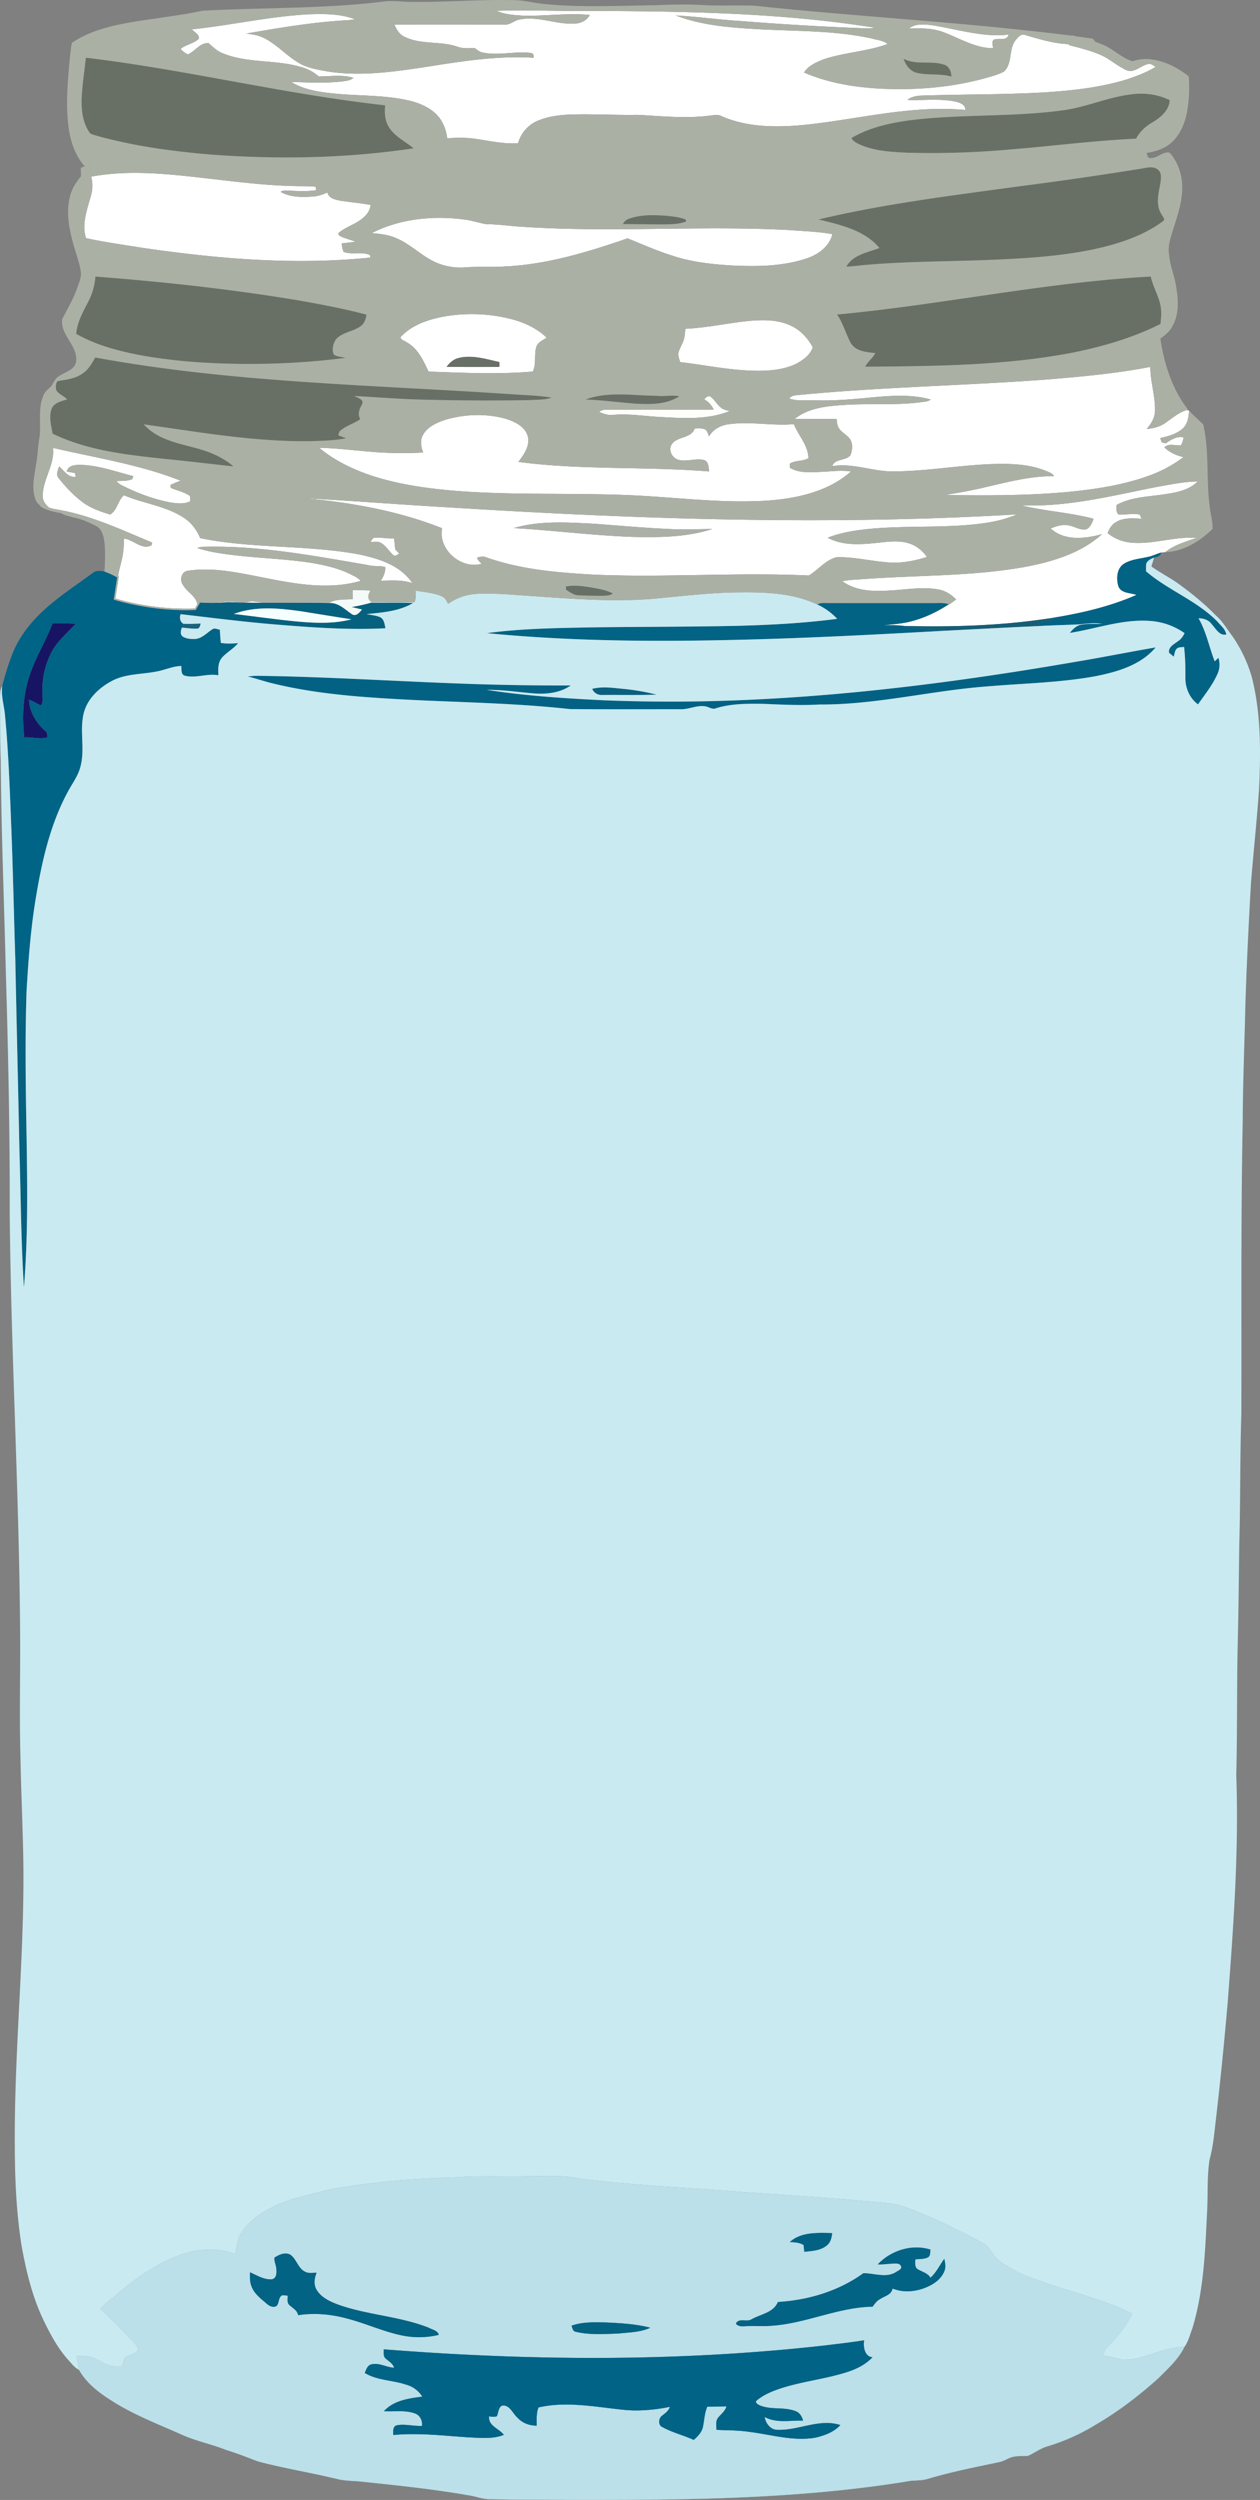 <svg xmlns="http://www.w3.org/2000/svg" xml:space="preserve" id="Layer_1" x="0" y="0" style="enable-background:new 0 0 854.2 1694.71" version="1.1" viewBox="0 0 854.2 1694.71"><rect x="0" y="0" width="854.2" height="1694.71" fill="#808080" stroke="none"/><style>.st0{fill:#036284}.st1{fill:#0a607e}.st2{fill:#066180}.st3{fill:#bbe0e9}.st4{fill:#046282}.st5{fill:#016386}.st6{fill:#fff}.st7{fill:#687065}.st8{fill:#c9eaf1}.st9{fill:#026385}.st11{fill:#026384}.st20{fill:#f4faf8}.st22{fill:#abb0a5}</style><g id="_x23_036284ff"><path d="M727.5 448.94c18.7-3.09 37.28-6.85 55.95-10.06-10.18 12.08-26.15 16.64-41.07 19.57-23.77 4.32-47.99 4.75-72.01 6.78-38.5 2.74-76.33 12.63-115.08 12.35-12.64.77-25.31.05-37.95-.45-10.7-.16-21.64-.2-31.96 2.98-2.46 1.08-4.7-.88-7.08-1.25-5.74-1.06-11.15 2.11-16.87 1.92-25.03-.04-50.08.14-75.11-.1-35.56-3.93-71.37-4.5-107.09-6.22-31.81-1.65-63.87-3.66-94.9-11.32-5.51-1.31-10.84-3.28-16.37-4.53 2.11-.23 4.23-.49 6.38-.49 44.7.59 89.34 3.45 134.01 5.13 26.18 1.02 52.38 1.51 78.58 1.43-7.36 5.14-16.64 6.05-25.35 5.35-10.52-.87-20.99-2.51-31.56-2.37 26.24 4.07 52.82 5.77 79.34 7.06 106.63 4.4 213.19-7.72 318.14-25.78z" class="st0"/><path d="M417.85 480.85c-12.61 0-22.34-.04-31.53-.13-26.49-2.93-53.57-4.01-79.75-5.05-8.96-.36-18.23-.73-27.34-1.17-33.97-1.76-64.56-3.83-94.91-11.32-2.63-.63-5.27-1.42-7.82-2.18-2.79-.83-5.66-1.7-8.55-2.35l.01-.09.62-.07c1.88-.21 3.82-.42 5.76-.42 29.42.39 59.3 1.78 88.19 3.13 15.02.7 30.54 1.42 45.82 2 24.5.95 49.08 1.44 73.07 1.44l5.51-.01h.15l-.12.09c-5.29 3.69-12.15 5.56-20.41 5.56a61 61 0 0 1-4.97-.21c-3.18-.26-6.41-.6-9.53-.93-6.79-.71-13.8-1.45-20.74-1.45h-.71c24.76 3.81 49.42 5.54 78.77 6.97 14.56.6 29.56.91 44.58.91h.02c80.82 0 167.73-8.48 273.53-26.69 10.28-1.7 20.7-3.63 30.78-5.5 8.25-1.53 16.77-3.11 25.17-4.56l.13-.02-.08.1c-4.66 5.53-10.8 9.86-18.78 13.23-7.71 3.26-15.98 5.11-22.32 6.36-16.84 3.06-34.19 4.19-50.97 5.28-6.9.45-14.04.91-21.05 1.5-15.9 1.13-31.94 3.52-47.46 5.83-21.54 3.21-43.81 6.52-66 6.52l-1.62-.01c-3.73.23-7.64.34-11.97.34-7.04 0-14.2-.3-21.12-.59l-4.87-.2c-1.98-.03-4.09-.06-6.17-.06-7.87 0-17.09.36-25.77 3.04-.49.22-1 .32-1.55.32a8.74 8.74 0 0 1-3.13-.81c-.79-.31-1.6-.63-2.42-.76-.79-.15-1.59-.22-2.45-.22-2.33 0-4.66.54-6.92 1.07-2.27.53-4.62 1.08-6.99 1.08l-.5-.01-8.09-.01a10373.14 10373.14 0 0 0-35.5.05zm-249.61-22.23c2.8.65 5.59 1.48 8.29 2.29 2.55.76 5.18 1.55 7.81 2.18 30.34 7.49 60.93 9.56 94.89 11.32 9.11.44 18.38.81 27.34 1.17 26.18 1.05 53.26 2.13 79.75 5.05 9.19.09 18.91.13 31.53.13l17.75-.02a10384.9 10384.9 0 0 1 25.84-.01l.5.01c2.36 0 4.7-.55 6.97-1.07 2.26-.53 4.6-1.07 6.94-1.07a11.99 11.99 0 0 1 4.9.98c1.01.4 2.05.81 3.1.81.54 0 1.03-.1 1.52-.32 8.7-2.68 17.92-3.04 25.8-3.04 2.08 0 4.2.03 6.18.06l4.87.2c6.92.29 14.08.59 21.11.59 4.33 0 8.24-.11 11.97-.34l1.62.01c22.19 0 44.46-3.32 65.99-6.52 15.52-2.31 31.57-4.7 47.47-5.83 7-.59 14.14-1.06 21.05-1.5 16.78-1.09 34.12-2.22 50.96-5.28 14.52-2.85 30.73-7.39 40.96-19.46-8.36 1.44-16.84 3.01-25.04 4.54-10.08 1.87-20.49 3.8-30.78 5.5-105.79 18.21-192.72 26.69-273.54 26.69h-.02c-15.03 0-30.03-.31-44.59-.91-29.58-1.44-54.39-3.19-79.34-7.06l.01-.09 1.29-.01c6.94 0 13.96.74 20.75 1.45 3.12.33 6.35.67 9.53.93 1.71.14 3.38.21 4.97.21 8.17 0 14.98-1.84 20.23-5.46l-5.36.01c-23.99 0-48.57-.48-73.07-1.44-15.28-.57-30.8-1.3-45.82-2-28.9-1.35-58.78-2.74-88.19-3.13-1.93 0-3.87.21-5.75.42l-.39.01zM535.22 1519.94c7.78-7.19 19.19-6.4 29.03-6.22-.36 2.93-.93 6.11-3.28 8.17-4.25 3.9-10.39 4.08-15.8 4.69-.17-1.56-.3-3.06-.44-4.58-2.83-1.87-6.27-1.83-9.51-2.06z" class="st0"/><path d="M545.13 1526.63v-.05c-.14-1.27-.25-2.52-.36-3.73l-.08-.83c-2.46-1.62-5.39-1.79-8.23-1.96l-1.24-.08-.11-.01.08-.07c6.04-5.58 14.15-6.35 22.02-6.35 1.69 0 3.38.04 5.02.07l2.02.04h.05l-.01.05c-.35 2.88-.93 6.12-3.29 8.2-3.78 3.46-8.95 3.99-13.95 4.5l-1.88.2-.04.02zm-9.79-6.73 1.13.07c2.86.17 5.81.35 8.3 1.99l.02.01.08.88c.11 1.19.22 2.43.36 3.68l1.83-.19c4.99-.51 10.14-1.04 13.89-4.48 2.33-2.04 2.91-5.24 3.26-8.09l-1.97-.04c-1.64-.04-3.33-.07-5.02-.07-7.82-.01-15.88.75-21.88 6.24z" class="st0"/></g><g id="_x23_0a607eff"><path d="M401.49 466.96c7.51-1.9 15.3-.45 22.88.2a159.1 159.1 0 0 1 20.77 3.72c-12.27.44-24.56.13-36.83.23-2.86.21-5.8-1.4-6.82-4.15z" class="st1"/><path d="M407.81 471.17a6.71 6.71 0 0 1-6.36-4.2l-.02-.05.05-.01c2.51-.64 5.25-.94 8.37-.94a96 96 0 0 1 10.19.72 157.88 157.88 0 0 1 25.11 4.15l-.01.09c-6.03.22-12.02.24-16.57.24l-7.25-.02a1728.22 1728.22 0 0 0-13.02 0l-.49.02zm-6.25-4.18a6.7 6.7 0 0 0 6.26 4.09l.5-.02a984.97 984.97 0 0 1 13.03 0l7.25.02c4.46 0 10.32-.03 16.24-.23a158.29 158.29 0 0 0-20.45-3.64c-1.44-.12-2.91-.28-4.33-.43-3.34-.35-6.8-.72-10.18-.72-3.12 0-5.83.3-8.32.93z" class="st1"/></g><g id="_x23_066180ff"><path d="M10.37 649.8c1.46 4.15.61 8.96 3.31 12.67-1.15 4.51-.4 9.11.08 13.65.6 5.78-1.97 11.99 1.23 17.34.8-7.23-.64-15.07 3.02-21.69-1.16 33.5-.56 67.02.03 100.53.52 33.43.92 66.94-1.81 100.3-1.98-30.72-2.11-61.52-3.04-92.28-.9-43.51-1.94-87.01-2.82-130.52z" class="st2"/><path d="M16.28 872.6h-.09c-1.38-21.45-1.87-43.3-2.34-64.42-.2-9.13-.42-18.58-.7-27.86-.42-20.27-.88-40.88-1.32-60.8-.51-22.85-1.03-46.48-1.5-69.72l.09-.02c.58 1.64.8 3.4 1.01 5.11.33 2.61.66 5.31 2.29 7.55l.01.02v.02c-1.01 3.95-.55 8.03-.1 11.97l.18 1.66c.21 2.06.02 4.2-.16 6.27-.33 3.7-.67 7.52 1.31 10.93.23-2.16.27-4.41.3-6.59.08-5.09.16-10.36 2.71-14.97l.09.02c-1.15 33.32-.56 67.21.02 99.98l.01.54c.58 37.22.81 68.24-1.81 100.31zm-5.85-222.5c.47 23.14.99 46.66 1.5 69.41.44 19.93.9 40.54 1.32 60.8.28 9.28.49 18.73.7 27.86.47 20.91.95 42.54 2.3 63.78 2.57-31.84 2.33-62.69 1.76-99.65l-.01-.55c-.58-32.71-1.17-66.53-.03-99.79-2.44 4.55-2.53 9.74-2.6 14.76-.04 2.23-.07 4.53-.32 6.74l-.02.14-.07-.12c-2.07-3.46-1.73-7.35-1.4-11.11.18-2.07.37-4.2.16-6.25l-.18-1.66c-.45-3.94-.91-8.02.1-11.98-1.63-2.26-1.97-4.96-2.3-7.58-.21-1.6-.41-3.25-.91-4.8z" class="st2"/></g><g id="_x23_bbe0e9ff"><path d="M309.4 1475.99c16.28-1.28 32.64-.3 48.95-.76 11.49.15 23.13-1.02 34.43 1.62 36.71 4.72 73.73 6.07 110.59 9.09 26.45 1.9 52.93 3.44 79.34 5.88 10.29 1.01 20.87 1.01 30.79 4.28 18.12 6.74 35.6 15.13 52.6 24.34 2.94 1.33 4.9 3.91 6.49 6.64 3.23 5.48 9.12 8.42 14.43 11.52 6.62 3.91 14.06 5.99 21.19 8.77 19.8 6.91 40.49 11.64 59.34 21.01-3.22 7.29-8.17 13.68-13.65 19.41-2.42 2.65-5.51 5.2-5.77 9.07 4.28.45 8.37 1.84 12.56 2.79 14.7.7 27.52-8.91 42.17-8.56-4.09 8.33-11.19 14.61-17.64 21.09-13.11 11.78-27.17 22.57-42.43 31.44a137.07 137.07 0 0 1-32.38 14.58c-4.88 1.34-8.93 4.49-13.49 6.53-3.17.41-6.41-.07-9.55.58-3.34.55-6.1 2.72-9.34 3.54-16.28 3.46-32.65 6.62-48.61 11.37-3.87 1.24-7.95 1.14-11.94 1.46-76.66 12.73-154.64 13.06-232.14 12.98-17.65-.28-35.31.05-52.95-.53-4.92.16-9.53-1.83-14.33-2.54-23.74-4.16-47.73-6.69-71.69-9.19-5.98-.74-12.09-.45-17.95-1.97-17.75-4.28-35.81-7.19-53.46-11.86-7.27-2.73-14.48-5.61-21.91-7.89-9.73-3.9-20.11-5.9-29.69-10.21-16.86-7.53-34.32-14.11-49.74-24.44-7.88-5.05-15.37-11.27-20.05-19.5-.61-3.11-1.11-6.22-1.72-9.3 3.56-.1 7.26-.4 10.68.88 3.97 1.45 7.49 3.9 11.49 5.31 2.81 1.02 5.85.7 8.79.7.83-2.37.66-5.85 3.57-6.71 2.37-1.58 6.65-1.66 7.08-5.1-1.37-4.22-5.42-6.74-8.18-9.99-5.41-6.01-11.4-11.41-17.19-17.02 3.82-4.69 9.04-7.85 13.39-11.98 14.74-11.92 30.95-23 49.68-27.37 9.41-1.44 19.36-1.59 28.3 2.13 1.03-4.96 1.39-10.25 4.19-14.62 5.39-8.06 13.53-13.82 22.27-17.77 9.95-5.21 21.11-7.06 31.83-10.03a170.92 170.92 0 0 1 20.21-3.81c23.65-3.53 47.55-5.25 71.44-5.86m225.82 43.95c3.24.23 6.68.19 9.51 2.06.14 1.52.27 3.02.44 4.58 5.41-.61 11.55-.79 15.8-4.69 2.35-2.06 2.92-5.24 3.28-8.17-9.84-.18-21.25-.97-29.03 6.22m59.81 15.07c3.8.18 7.57-.49 11.37-.59 1.51.07 3.66-.17 4.32 1.64 1.24 2.23-1.95 3.14-3.31 4.18-6.75 4.22-14.76.72-22.08.75-16.81 12.17-37.36 18.31-57.95 19.52-3.1 7.43-11.88 8.2-18.07 11.83-3.15 1.89-8.61-1.27-10.43 2.85 1.48 2.09 4.26 1.85 6.52 1.75 5.68-.43 11.39.22 17.08-.29 23.57-1.34 45.38-12.6 69.11-12.96 1.39-1.97 2.86-4 5.04-5.16 3.11-2.05 7.73-2.86 8.48-7.14 6.32 2.56 13.44 2.36 19.88.29 6.07-1.99 12.35-5.49 15.04-11.6 1.36-2.8.79-5.98.15-8.86-3.12 4.28-5.38 9.23-9.35 12.84-1.88-3.17-5.57-3.93-8.51-5.67-2.48-1.4-1.8-4.49-1.75-6.81 2.84-.25 5.87-.04 8.51-1.32 1.85-1.09 1.42-3.51 1.72-5.28-12.6-3.99-26.86.59-35.77 10.03m-408.9-4.62c-.48 2.55 1.15 5.19 1.21 7.84.31 2.47.1 6.41-3.04 6.87-5.36.46-10.09-2.72-14.84-4.73-.05 3.24-.19 6.61 1.1 9.67 1.89 5.03 6.41 8.29 10.32 11.69 1.68 1.52 4.16 2.69 6.4 1.61 2.31-1.87 1.16-6.05 4.07-7.4 1.22.02 2.45.11 3.68.3.04 2.09-.61 4.63 1.1 6.31 2.27 2.06 5.37 3.57 5.97 6.9 11.05-1.7 22.41-.66 33.17 2.27 12.54 3.25 24.39 8.78 37.1 11.44a57.25 57.25 0 0 0 25.12-.37c-.78-3.04-4.46-3.49-6.83-4.84-19.72-7.79-41.35-8.55-61.28-15.61-5.65-2.11-11.7-4.83-14.84-10.27-2.04-3.58-1.36-7.84.11-11.47-2.64.14-5.48.7-7.9-.65-4.7-2.39-5.67-8.31-9.72-11.37-3.51-2.17-7.81-.2-10.9 1.81m201.33 46.21c.72 1.37.77 3.68 2.65 4.01 9.36 2.33 19.15 1.55 28.7 1.3 7.35-.85 15.17-.76 21.98-3.94-9.26-2.41-18.88-3.01-28.4-3.49-8.32-.21-16.96-.71-24.93 2.12m170.94 13.48c-99 11.08-199.04 10.34-298.25 2.54.15 2.05-.47 4.81 1.43 6.31 2.17 1.78 4.77 3.32 5.67 6.18-5.35-.21-10.38-3.74-15.8-2.2-2.46.79-3.19 3.55-4.13 5.66 8.44 5.16 18.76 4.79 27.94 7.91a18.51 18.51 0 0 1 11.08 8.21c-9.2 1.17-19.43 2.57-26.01 9.83 7.02.41 14.39-.97 21.14 1.57 3.41 1.24 5.1 4.94 4.66 8.42-5.59.33-11.16-1.38-16.71-.47-3.26.51-2.85 4.13-2.8 6.61 17.25-1.66 34.53.52 51.75 1.63 7.7.27 15.82 1.21 23.16-1.73-3.24-4.32-10.8-6.07-9.98-12.64 1.72.44 3.51.53 5.26.06 1.25-2.72 1.18-8.32 5.55-7.23 4 1.01 5.5 5.6 8.49 8.12 3.23 3.71 8.13 5.45 12.98 5.42-.02-4.14-.32-8.39 1.2-12.32 18.97-4.36 38.4-.38 57.41 1.57 10.64 1.13 21.34.09 31.79-2-.89 2.79-3.3 4.43-5.49 6.16-2.41 1.82-2.65 6.58.57 7.72 6.67 3.6 14.11 5.45 21.03 8.54 2.6-2.33 5.23-4.96 6.09-8.46 1.03-4.68 1.09-9.57 3.02-14.02 4.34-.11 8.7-.11 13.05-.28-.75 3.24-3.55 5.18-5.53 7.63-2.03 2.3-1.23 5.54-1.21 8.33 7.21.36 14.47.22 21.64 1.3 14.98 1.76 29.96 6.58 45.15 4.03 6.21-1.38 12.72-3.74 17.09-8.54-14.22-4.57-28.21 3.78-42.46 3.25-4.93.09-8.11-4.42-8.87-8.84 7.96 4.49 17.39 2.23 26.06 2.56-.66-2.77-2.3-5.41-5.08-6.4-7.75-3.04-16.55-.66-24.24-3.91-1.27-.61-3.82-2.13-1.87-3.51 4.86-4.02 10.87-6.35 16.81-8.3 14.18-4.51 29.1-6.1 43.31-10.52 6.71-2.01 13.21-5.15 18.12-10.26-5.36-.57-6.34-7.2-5.62-11.5-9.1 1.44-18.26 2.46-27.4 3.57z" class="st3"/><path d="m397.99 1694.71-12.65-.01c-7.09-.11-14.29-.13-21.26-.14-10.39-.02-21.13-.04-31.69-.39l-.56.01c-2.89 0-5.72-.71-8.45-1.4a52.98 52.98 0 0 0-5.32-1.15c-24.11-4.23-48.3-6.75-71.69-9.19-2.17-.27-4.39-.4-6.53-.53-3.78-.23-7.68-.47-11.42-1.44a712 712 0 0 0-23.4-5.09c-9.9-2.04-20.13-4.14-30.06-6.77l-4.39-1.66a283.37 283.37 0 0 0-17.52-6.23c-4.39-1.76-8.98-3.15-13.42-4.5-5.41-1.64-11.01-3.34-16.27-5.71-3.49-1.56-7.06-3.1-10.52-4.59-13.27-5.73-27-11.66-39.23-19.85a78.54 78.54 0 0 1-11.23-8.56 46.6 46.6 0 0 1-8.83-10.95v-.01c-.3-1.53-.58-3.07-.84-4.57-.28-1.55-.57-3.16-.88-4.73l-.01-.05h.06l1.19-.04c.93-.03 1.9-.06 2.85-.06 1.87 0 4.33.11 6.66.99 1.94.71 3.81 1.67 5.62 2.61 1.88.97 3.83 1.98 5.87 2.7 1.81.66 3.72.75 5.35.75l1.72-.02 1.67-.02c.2-.59.34-1.24.49-1.92.44-2.03.9-4.13 3.09-4.79.75-.5 1.71-.86 2.64-1.2 2.03-.75 4.12-1.53 4.41-3.85-.94-2.87-3.15-4.98-5.29-7.03-.99-.94-2-1.91-2.88-2.94-4.02-4.47-8.44-8.67-12.72-12.74-1.47-1.4-2.99-2.84-4.47-4.28l-.03-.03.03-.03c2.35-2.88 5.27-5.23 8.1-7.49a79.96 79.96 0 0 0 5.29-4.49c8.78-7.1 16.19-12.35 23.35-16.52 9.05-5.28 17.67-8.83 26.35-10.86 4.16-.64 7.89-.94 11.43-.94 6.37 0 11.88 1 16.84 3.05.22-1.07.41-2.17.6-3.23.68-3.9 1.39-7.93 3.59-11.35 4.91-7.34 12.4-13.32 22.29-17.79 7.45-3.9 15.71-5.95 23.7-7.93a278.3 278.3 0 0 0 8.14-2.1 168.24 168.24 0 0 1 20.22-3.81c21.96-3.28 45.33-5.19 71.45-5.86 7.76-.61 15.39-.69 21.82-.69 2.69 0 5.42.02 8.06.03 2.64.02 5.37.03 8.06.03 4.26 0 7.76-.04 11-.13l2.25.01c2.21 0 4.46-.04 6.64-.07 2.18-.04 4.44-.07 6.65-.07 5.63 0 12.29.21 18.9 1.75 24.54 3.16 49.63 4.83 73.89 6.45 12.03.8 24.47 1.64 36.69 2.64 7.55.54 15.22 1.06 22.65 1.57 18.59 1.26 37.82 2.57 56.69 4.31 2.44.24 4.94.43 7.35.61 7.8.58 15.87 1.18 23.45 3.68 16.48 6.13 33.69 14.09 52.61 24.34 3.17 1.43 5.14 4.31 6.51 6.66 2.88 4.88 7.86 7.74 12.68 10.5l1.74 1c4.79 2.83 10.09 4.73 15.22 6.57 1.96.7 3.99 1.43 5.96 2.2a555.6 555.6 0 0 0 19.21 6.19c13.43 4.15 27.32 8.45 40.13 14.82l.04.02-.02.04c-2.84 6.43-7.31 12.78-13.66 19.42-.38.42-.79.84-1.18 1.25-2.13 2.22-4.34 4.52-4.57 7.74 2.9.31 5.75 1.06 8.52 1.78 1.31.34 2.66.7 4 1 .5.02 1.02.04 1.53.04 6.89 0 13.5-2.19 19.9-4.3 6.41-2.12 13.03-4.31 19.95-4.31l.79.01h.07l-.03.07c-3.51 7.14-9.27 12.82-14.84 18.32l-2.81 2.79c-14.38 12.92-28.26 23.21-42.44 31.45a137.23 137.23 0 0 1-32.39 14.58c-3.02.83-5.77 2.38-8.42 3.88-1.63.92-3.32 1.88-5.06 2.65h-.01c-1.4.18-2.83.19-4.22.2-1.76.01-3.57.02-5.32.38-1.82.3-3.49 1.09-5.11 1.86a23.9 23.9 0 0 1-4.23 1.68l-7.81 1.64c-13.47 2.82-27.39 5.74-40.8 9.73-2.95.95-6.07 1.12-9.08 1.28-.94.05-1.92.1-2.87.18-72.26 11.96-145.07 12.95-219.53 12.95zm-65.6-.63c10.56.35 21.3.37 31.69.39 6.97.01 14.17.03 21.26.14l12.65.01c74.45 0 147.26-.99 219.48-12.99.96-.08 1.93-.13 2.88-.18 3.01-.17 6.12-.33 9.06-1.28 13.41-3.99 27.34-6.91 40.81-9.73l7.81-1.64c1.47-.37 2.86-1.03 4.21-1.67 1.62-.77 3.3-1.57 5.13-1.87 1.76-.36 3.58-.37 5.34-.38 1.38-.01 2.81-.02 4.2-.2a60.42 60.42 0 0 0 5.05-2.64c2.66-1.5 5.42-3.05 8.44-3.88a136.87 136.87 0 0 0 32.37-14.58c14.18-8.24 28.05-18.52 42.42-31.44.92-.93 1.88-1.87 2.81-2.78 5.55-5.47 11.29-11.13 14.79-18.23l-.71-.01c-6.9 0-13.52 2.19-19.92 4.3-6.4 2.12-13.02 4.3-19.93 4.3-.52 0-1.04-.01-1.54-.04-1.35-.31-2.7-.66-4.01-1a57.92 57.92 0 0 0-8.55-1.79h-.04v-.04c.22-3.28 2.45-5.6 4.6-7.85.39-.41.8-.83 1.18-1.25 6.33-6.62 10.79-12.95 13.62-19.36-12.8-6.36-26.67-10.65-40.08-14.79-6.33-1.96-12.87-3.98-19.21-6.19-1.97-.77-4-1.5-5.96-2.2-5.13-1.84-10.44-3.74-15.24-6.58l-1.73-1c-4.83-2.77-9.83-5.64-12.71-10.54-1.36-2.34-3.32-5.2-6.47-6.62-18.92-10.25-36.12-18.21-52.6-24.34-7.56-2.49-15.62-3.09-23.42-3.67-2.42-.18-4.92-.37-7.36-.6-18.87-1.74-38.1-3.05-56.69-4.31-7.42-.5-15.1-1.03-22.65-1.57-12.22-1-24.66-1.83-36.69-2.64-24.27-1.62-49.36-3.3-73.9-6.45-6.61-1.54-13.25-1.75-18.88-1.75-2.22 0-4.47.04-6.65.07-2.18.04-4.43.07-6.64.07l-2.25-.01c-3.24.09-6.74.13-11 .13-2.69 0-5.42-.02-8.06-.03-2.64-.02-5.37-.03-8.06-.03-6.44 0-14.06.08-21.82.69-26.12.67-49.48 2.58-71.44 5.86a168.05 168.05 0 0 0-20.21 3.81c-2.69.75-5.46 1.43-8.14 2.1-7.98 1.98-16.23 4.03-23.68 7.93-9.87 4.46-17.36 10.43-22.25 17.75-2.18 3.41-2.89 7.43-3.57 11.31-.19 1.08-.39 2.2-.61 3.29l-.01.06-.05-.02c-4.96-2.07-10.48-3.07-16.86-3.07-3.53 0-7.27.31-11.41.94-19.6 4.57-36.1 16.4-49.66 27.36a82.79 82.79 0 0 1-5.3 4.49c-2.81 2.25-5.72 4.59-8.06 7.45 1.47 1.43 2.98 2.86 4.44 4.25 4.27 4.07 8.7 8.27 12.72 12.75.87 1.02 1.89 1.99 2.87 2.93 2.15 2.05 4.38 4.18 5.32 7.08v.02c-.3 2.38-2.42 3.17-4.48 3.94-.92.34-1.88.7-2.62 1.2l-.01.01c-2.15.63-2.6 2.71-3.03 4.72-.15.7-.3 1.36-.51 1.96l-.01.03h-.03l-1.7.02-1.72.02c-1.64 0-3.56-.09-5.38-.75-2.05-.72-4-1.73-5.88-2.71-1.8-.93-3.67-1.9-5.61-2.6a18.91 18.91 0 0 0-6.63-.98c-.95 0-1.91.03-2.85.06l-1.13.04c.31 1.55.59 3.14.87 4.68.27 1.5.54 3.04.84 4.56 4 7.03 10.55 13.4 20.03 19.48 12.23 8.19 25.95 14.11 39.21 19.84 3.46 1.49 7.03 3.04 10.52 4.59 5.26 2.37 10.85 4.06 16.26 5.71 4.44 1.35 9.04 2.74 13.43 4.5a283.67 283.67 0 0 1 17.53 6.23l4.38 1.66c9.93 2.63 20.16 4.73 30.05 6.77a712 712 0 0 1 23.4 5.09c3.73.97 7.63 1.21 11.41 1.44 2.15.13 4.37.27 6.54.53 23.39 2.44 47.58 4.96 71.69 9.19 1.79.26 3.59.72 5.33 1.15 2.73.69 5.55 1.4 8.43 1.4l.54-.02zM470.35 1654l-.03-.01a123.36 123.36 0 0 0-8.75-3.4c-4.11-1.49-8.37-3.02-12.28-5.14a3.59 3.59 0 0 1-2.36-3.01 5.2 5.2 0 0 1 1.79-4.79l.67-.52c1.95-1.52 3.97-3.09 4.78-5.54a115.55 115.55 0 0 1-22.75 2.45c-3.06 0-6.08-.16-8.97-.46-3.67-.38-7.41-.84-11.04-1.28-9.04-1.11-18.38-2.25-27.56-2.25-6.89 0-13.04.64-18.78 1.96-1.31 3.39-1.25 7.07-1.21 10.62l.02 1.66v.05h-.17c-5.19 0-9.89-1.98-12.89-5.44-1.1-.93-2.02-2.17-2.91-3.36-1.5-2.02-3.05-4.11-5.56-4.74a4.38 4.38 0 0 0-1.03-.14c-2.37 0-3.04 2.49-3.68 4.89-.24.91-.47 1.76-.79 2.45l-.01.02-.02.01c-.78.21-1.6.32-2.44.32-.9 0-1.84-.12-2.79-.36-.5 4.25 2.61 6.51 5.61 8.7 1.6 1.16 3.25 2.36 4.36 3.85l.04.05-.06.02c-3.61 1.45-7.64 2.09-13.06 2.09-2.25 0-4.54-.11-6.75-.21l-3.37-.15c-3.74-.24-7.55-.54-11.23-.82-8.88-.69-18.07-1.41-27.11-1.41-4.81 0-9.2.2-13.41.6h-.05v-.05l-.02-.64c-.08-2.47-.17-5.54 2.86-6.02 1.11-.18 2.28-.27 3.58-.27 1.93 0 3.9.2 5.8.39 1.91.19 3.88.39 5.82.39.51 0 1-.01 1.47-.04.38-3.17-1.08-7.04-4.63-8.33-3.71-1.39-7.62-1.58-10.96-1.58-1.16 0-2.34.03-3.49.05-1.14.02-2.32.05-3.47.05-1.2 0-2.24-.03-3.2-.08l-.1-.01.07-.07c2.95-3.26 6.89-5.62 12.04-7.21 4.64-1.44 9.78-2.1 13.92-2.62a18.37 18.37 0 0 0-11.01-8.13c-3.55-1.2-7.32-1.9-10.97-2.57-5.8-1.07-11.79-2.17-16.98-5.34l-.04-.02.02-.04.44-1.04c.76-1.86 1.63-3.97 3.72-4.65.92-.26 1.87-.39 2.88-.39 2.26 0 4.51.66 6.68 1.29 2.01.59 4.09 1.2 6.19 1.29-.75-2.3-2.62-3.75-4.44-5.15l-1.19-.94c-1.47-1.16-1.45-3.11-1.43-4.82.01-.54.01-1.04-.02-1.52v-.05h.05c49.17 3.87 96.96 5.83 142.04 5.83 54.05 0 106.6-2.81 156.2-8.37l4.91-.59c7.38-.88 15.02-1.8 22.49-2.98l.06-.01-.01.06c-.45 2.67-.28 6.69 1.65 9.24a5.48 5.48 0 0 0 3.93 2.21l.09.01-.07.07c-4.39 4.57-10.33 7.93-18.14 10.27-7 2.18-14.28 3.69-21.33 5.16-7.27 1.51-14.78 3.07-21.98 5.36-5.83 1.91-11.9 4.24-16.79 8.29-.49.35-.72.73-.69 1.13.09 1.02 1.81 1.95 2.55 2.3 3.91 1.65 8.18 1.85 12.31 2.04 3.99.18 8.11.38 11.92 1.87 2.48.88 4.35 3.23 5.11 6.43l.01.06h-.06c-.61-.02-1.24-.03-1.92-.03-1.78 0-3.62.08-5.4.16-1.8.08-3.66.16-5.47.16-3.81 0-8.75-.32-13.2-2.8.76 4.21 3.78 8.71 8.66 8.71h.14c.43.02.88.02 1.32.02h.01c5.36 0 10.77-1.18 16.01-2.33 5.21-1.14 10.61-2.32 15.93-2.32 3.32 0 6.34.45 9.22 1.38l.07.02-.05.05c-3.65 4.01-9.25 6.81-17.11 8.55-2.93.49-5.93.73-9.18.73-7.65 0-15.37-1.37-22.84-2.69-4.31-.76-8.76-1.55-13.14-2.07-5.08-.77-10.3-.92-15.34-1.07-2.06-.06-4.2-.12-6.29-.23h-.04v-.04c0-.59-.04-1.19-.08-1.83-.15-2.31-.3-4.71 1.31-6.53.56-.7 1.2-1.36 1.82-2.01 1.54-1.61 3.13-3.27 3.68-5.54-2.62.1-5.29.14-7.88.18-1.67.03-3.39.05-5.08.09-1.26 2.92-1.73 6.09-2.18 9.15a67.72 67.72 0 0 1-.83 4.83c-.88 3.57-3.61 6.25-6.11 8.49h-.03zm-16.05-22.54-.02.08c-.81 2.52-2.86 4.12-4.84 5.66l-.67.52a5.08 5.08 0 0 0-1.75 4.7 3.5 3.5 0 0 0 2.31 2.94c3.92 2.11 8.17 3.65 12.28 5.13 2.89 1.04 5.88 2.12 8.73 3.39 2.48-2.22 5.19-4.89 6.05-8.42.35-1.59.59-3.24.83-4.83.45-3.08.92-6.26 2.2-9.2l.01-.03h.03c1.7-.04 3.44-.07 5.11-.09 2.6-.04 5.29-.08 7.94-.18h.06l-.01.06c-.54 2.33-2.16 4.01-3.72 5.64-.62.64-1.26 1.31-1.82 2-1.59 1.8-1.43 4.17-1.28 6.47.04.59.08 1.21.08 1.79 2.08.1 4.2.17 6.25.23 5.05.15 10.26.3 15.35 1.07 4.38.51 8.83 1.3 13.14 2.07 7.46 1.32 15.18 2.69 22.82 2.69 3.25 0 6.25-.24 9.17-.73 7.81-1.74 13.38-4.51 17.01-8.47a29.53 29.53 0 0 0-9.12-1.35c-5.31 0-10.7 1.18-15.91 2.32-5.24 1.15-10.66 2.33-16.03 2.33l-1.33-.02h-.14c-4.98 0-8.04-4.6-8.77-8.88l-.02-.1.09.05c4.46 2.51 9.42 2.84 13.24 2.84 1.82 0 3.67-.08 5.47-.16 1.78-.08 3.62-.16 5.4-.16.66 0 1.27.01 1.86.03-.76-3.14-2.6-5.44-5.04-6.31-3.79-1.49-7.91-1.68-11.89-1.86-4.14-.19-8.42-.39-12.35-2.05-.75-.36-2.51-1.32-2.6-2.38-.04-.44.21-.84.73-1.21 4.9-4.05 10.98-6.39 16.82-8.31 7.2-2.29 14.72-3.85 21.99-5.37 7.04-1.46 14.33-2.98 21.32-5.15 7.76-2.32 13.66-5.65 18.03-10.18a5.56 5.56 0 0 1-3.9-2.24c-1.94-2.55-2.12-6.56-1.68-9.24-7.45 1.18-15.07 2.09-22.43 2.97l-4.91.59a1339.53 1339.53 0 0 1-77.99 6.36c-25.39 1.33-51.7 2.01-78.22 2.01-45.06 0-92.84-1.96-141.99-5.82.03.46.02.96.02 1.47-.02 1.78-.05 3.61 1.39 4.75l1.19.94c1.84 1.43 3.75 2.9 4.49 5.26l.02.06h-.07c-2.13-.08-4.24-.7-6.28-1.3-2.17-.63-4.41-1.29-6.66-1.29-1 0-1.94.13-2.85.39-2.05.66-2.91 2.75-3.66 4.59l-.42 1c5.16 3.15 11.14 4.25 16.91 5.31 3.65.67 7.43 1.37 10.98 2.58a18.43 18.43 0 0 1 11.1 8.23l.04.06-.07.01c-8.58 1.09-19.24 2.45-25.91 9.74.93.05 1.94.08 3.1.08 1.15 0 2.33-.03 3.47-.05 1.14-.02 2.33-.05 3.49-.05 3.35 0 7.28.19 11 1.59a6.95 6.95 0 0 1 3.8 3.39 8.67 8.67 0 0 1 .89 5.08v.04h-.04c-.48.03-.99.04-1.52.04-1.95 0-3.92-.2-5.83-.39-1.9-.19-3.86-.39-5.79-.39-1.3 0-2.46.09-3.57.27-2.95.46-2.85 3.49-2.78 5.92l.02.59c4.2-.4 8.57-.6 13.37-.6 9.04 0 18.23.72 27.11 1.41 3.68.29 7.49.58 11.23.82 1.11.04 2.26.09 3.37.15 2.21.1 4.5.21 6.74.21 5.38 0 9.39-.64 12.97-2.06-1.11-1.46-2.73-2.64-4.31-3.78-3.04-2.21-6.19-4.5-5.64-8.84l.01-.05.05.01c.97.25 1.92.37 2.82.37a9 9 0 0 0 2.39-.31c.31-.68.53-1.52.77-2.42.62-2.33 1.32-4.96 3.77-4.96.33 0 .68.05 1.05.14 2.54.64 4.1 2.74 5.61 4.78a19.5 19.5 0 0 0 2.9 3.35c3 3.44 7.67 5.41 12.83 5.41h.07l-.02-1.61c-.05-3.57-.1-7.26 1.22-10.68l.01-.02.02-.01a83.4 83.4 0 0 1 18.82-1.97c9.18 0 18.53 1.15 27.57 2.25 3.62.45 7.37.9 11.04 1.28 2.89.31 5.91.46 8.96.46 7.07 0 14.53-.8 22.81-2.46l.11.01zm-170.23-47.04a56.4 56.4 0 0 1-11.7-1.22c-7.08-1.48-14.01-3.9-20.71-6.23a211.24 211.24 0 0 0-16.39-5.21 84.8 84.8 0 0 0-22.26-3.09c-3.7 0-7.37.28-10.89.82l-.04.01-.01-.04c-.45-2.51-2.36-4-4.21-5.44-.59-.46-1.19-.93-1.74-1.43-1.34-1.32-1.25-3.14-1.16-4.89.03-.49.05-.96.04-1.41a25.9 25.9 0 0 0-3.62-.29c-1.55.72-1.92 2.23-2.31 3.83-.33 1.32-.66 2.69-1.74 3.56-.59.29-1.22.43-1.88.43-1.47 0-3.14-.74-4.58-2.04l-1.68-1.43c-3.45-2.92-7.02-5.94-8.65-10.27-1.22-2.89-1.16-6.06-1.11-9.12l.01-.63.06.03c1.09.46 2.21 1 3.29 1.52 3.33 1.6 6.78 3.25 10.48 3.25.35 0 .71-.01 1.05-.04 3.51-.51 3.18-5.35 3-6.82a14.28 14.28 0 0 0-.65-3.4c-.41-1.47-.83-2.99-.55-4.46v-.02l.02-.01c2.82-1.83 5.34-2.76 7.5-2.76 1.27 0 2.43.32 3.45.95 1.84 1.39 3.06 3.38 4.24 5.31 1.43 2.34 2.91 4.75 5.48 6.06 1.08.6 2.34.88 3.97.88.83 0 1.67-.07 2.49-.13.47-.04.95-.08 1.42-.1h.07l-.03.07c-1.25 3.1-2.29 7.6-.11 11.43 3.05 5.28 8.92 8.05 14.82 10.25 9.41 3.33 19.37 5.3 29 7.19 10.75 2.12 21.87 4.31 32.28 8.42.66.37 1.39.67 2.17.98 2.03.82 4.12 1.66 4.69 3.89l.01.05-.05.01a60.63 60.63 0 0 1-13.47 1.54zm-71.06-15.84a85 85 0 0 1 22.28 3.09c5.56 1.44 11.07 3.36 16.4 5.21 6.7 2.33 13.62 4.74 20.7 6.23 3.81.81 7.74 1.22 11.68 1.22 4.5 0 8.99-.53 13.37-1.57-.58-2.15-2.63-2.98-4.62-3.78-.78-.32-1.52-.61-2.17-.99-10.39-4.1-21.5-6.29-32.25-8.41-9.63-1.9-19.6-3.86-29.02-7.2-5.91-2.21-11.8-4.98-14.87-10.29-2.18-3.83-1.17-8.33.08-11.44l-1.34.1c-.82.07-1.67.13-2.5.13a7.91 7.91 0 0 1-4.01-.89c-2.59-1.32-4.08-3.75-5.52-6.09-1.18-1.92-2.39-3.91-4.21-5.28-1-.62-2.15-.94-3.4-.94-2.13 0-4.63.92-7.43 2.74-.26 1.44.13 2.87.56 4.39.31 1.12.63 2.27.66 3.42.19 1.49.52 6.39-3.08 6.92-.35.03-.71.05-1.06.05-3.73 0-7.18-1.66-10.52-3.26a84.65 84.65 0 0 0-3.22-1.49l-.01.5c-.05 3.05-.11 6.21 1.11 9.08 1.62 4.31 5.18 7.32 8.63 10.24l1.68 1.44c1.42 1.28 3.06 2.02 4.52 2.02.64 0 1.26-.14 1.83-.42 1.04-.84 1.37-2.19 1.7-3.5.38-1.55.78-3.16 2.38-3.9h.02c1.31.02 2.52.12 3.69.3l.04.01v.04c.01.47-.02.95-.04 1.46-.09 1.74-.18 3.53 1.13 4.82.54.49 1.15.97 1.74 1.42 1.85 1.44 3.76 2.94 4.24 5.46a67.3 67.3 0 0 1 10.83-.84zm192.96 13.7c-6.45 0-11.34-.5-15.87-1.63-1.37-.24-1.78-1.5-2.18-2.72-.16-.48-.3-.93-.5-1.32l-.03-.05.05-.02c5.73-2.04 11.85-2.3 16.54-2.3a228.42 228.42 0 0 1 8.41.17c10.18.51 19.34 1.13 28.41 3.49l.13.03-.12.05c-5.28 2.46-11.21 2.97-16.95 3.46-1.66.14-3.38.29-5.04.48l-4.15.13c-2.85.13-5.8.23-8.7.23zm-18.44-5.66c.19.38.34.82.49 1.28.39 1.19.79 2.42 2.11 2.66 4.52 1.12 9.41 1.63 15.85 1.63 2.9 0 5.85-.1 8.7-.2l4.15-.13c1.66-.19 3.38-.34 5.04-.48 5.69-.49 11.57-.99 16.8-3.4-9.02-2.33-18.14-2.95-28.26-3.46l-1.96-.05c-2.11-.06-4.29-.12-6.45-.12-4.68 0-10.77.26-16.47 2.27zm116 .43c-1.58 0-3.53-.21-4.68-1.83l-.02-.02.01-.02c.89-2.02 2.64-2.29 4.41-2.29.47 0 .96.02 1.44.04s.98.04 1.46.04c.95 0 2.17-.08 3.15-.66a45.5 45.5 0 0 1 6.13-2.79c4.8-1.9 9.77-3.87 11.92-9.02l.01-.03h.03c22.05-1.3 42.08-8.04 57.92-19.51l.01-.01h.11c2.26 0 4.63.34 6.92.66 2.31.33 4.7.67 7 .67 3.22 0 5.77-.66 8.04-2.08.32-.24.73-.48 1.17-.73 1.43-.81 3.05-1.72 2.12-3.39-.56-1.54-2.2-1.57-3.64-1.6l-.64-.02c-1.52.04-3.07.17-4.56.3-1.79.16-3.64.32-5.46.32-.46 0-.91-.01-1.34-.03h-.1l.07-.07a36.92 36.92 0 0 1 26.31-11.49c3.28 0 6.47.49 9.5 1.45l.04.01-.01.04c-.07.43-.1.9-.13 1.39-.1 1.52-.19 3.09-1.61 3.92-2.03.98-4.29 1.09-6.49 1.2-.66.03-1.34.07-2 .12l-.06 1.12c-.13 2.08-.27 4.44 1.78 5.6.85.5 1.78.93 2.68 1.35 2.2 1.01 4.47 2.06 5.82 4.29 2.62-2.39 4.52-5.42 6.37-8.35.93-1.48 1.89-3.01 2.94-4.44l.06-.08.02.1c.66 2.98 1.19 6.12-.15 8.89-2.28 5.18-7.35 9.1-15.07 11.62a32.26 32.26 0 0 1-9.9 1.59c-3.54 0-6.88-.63-9.96-1.86-.57 3.11-3.21 4.39-5.76 5.64-.93.46-1.9.93-2.73 1.48-2.23 1.19-3.72 3.29-5.03 5.15l-.01.02h-.02c-12.42.19-24.51 3.42-36.2 6.54-10.65 2.84-21.67 5.78-32.9 6.42-1.57.14-3.29.21-5.41.21a195 195 0 0 1-3.44-.04 195 195 0 0 0-3.44-.04 61 61 0 0 0-4.79.16l-.34.02c-.51.01-1.03.04-1.55.04zm-4.59-1.87c1.13 1.57 3.04 1.77 4.59 1.77.52 0 1.04-.02 1.54-.05l.33-.02a61.1 61.1 0 0 1 4.8-.16 195 195 0 0 1 3.44.04 195 195 0 0 0 3.44.04c2.11 0 3.83-.07 5.4-.21 11.23-.64 22.24-3.58 32.89-6.42 11.69-3.12 23.78-6.35 36.2-6.54 1.31-1.86 2.8-3.96 5.04-5.15.84-.55 1.8-1.03 2.74-1.48 2.54-1.24 5.17-2.52 5.71-5.63l.01-.06.05.02a26.37 26.37 0 0 0 9.98 1.88c3.27 0 6.59-.54 9.87-1.59 7.69-2.52 12.74-6.41 15.01-11.57 1.32-2.72.82-5.8.17-8.73a79.54 79.54 0 0 0-2.87 4.35c-1.86 2.95-3.77 6-6.42 8.41l-.04.04-.03-.05c-1.33-2.24-3.6-3.29-5.8-4.3-.9-.42-1.83-.85-2.69-1.35-2.11-1.19-1.96-3.58-1.83-5.69l.06-1.16v-.04h.04c.67-.06 1.37-.09 2.05-.13 2.18-.11 4.44-.22 6.45-1.19 1.37-.81 1.47-2.35 1.56-3.85.03-.48.06-.93.13-1.36a31.3 31.3 0 0 0-9.44-1.43 36.81 36.81 0 0 0-26.18 11.38c.4.02.81.03 1.24.03 1.82 0 3.67-.16 5.46-.32a76.2 76.2 0 0 1 4.57-.3l.64.02c1.4.02 3.14.06 3.73 1.65.97 1.74-.69 2.68-2.16 3.51-.44.25-.85.48-1.17.72-2.29 1.43-4.85 2.09-8.09 2.09-2.31 0-4.7-.34-7.01-.67a49.38 49.38 0 0 0-6.91-.66h-.08c-15.85 11.47-35.88 18.22-57.93 19.52-2.17 5.17-7.15 7.14-11.96 9.05-2.08.83-4.24 1.68-6.12 2.78-1 .6-2.23.68-3.19.68-.48 0-.98-.02-1.46-.04-.47-.02-.96-.04-1.43-.04-1.75 0-3.46.27-4.33 2.21zm46.19-48.55v-.05c-.14-1.27-.25-2.52-.36-3.73l-.08-.83c-2.46-1.62-5.39-1.79-8.23-1.96l-1.24-.08-.11-.01.08-.07c6.04-5.58 14.15-6.35 22.02-6.35 1.69 0 3.38.04 5.02.07l2.02.04h.05l-.01.05c-.35 2.88-.93 6.12-3.29 8.2-3.78 3.46-8.95 3.99-13.95 4.5l-1.88.2-.04.02zm-9.79-6.73 1.13.07c2.86.17 5.81.35 8.3 1.99l.02.01.08.87c.11 1.19.22 2.43.36 3.68l1.83-.19c4.99-.51 10.14-1.04 13.89-4.48 2.33-2.04 2.91-5.24 3.26-8.09l-1.97-.04c-1.64-.04-3.33-.07-5.02-.07-7.82 0-15.88.76-21.88 6.25z" class="st3"/></g><g id="_x23_046282ff"><path d="M387.46 1576.6c7.97-2.83 16.61-2.33 24.93-2.12 9.52.48 19.14 1.08 28.4 3.49-6.81 3.18-14.63 3.09-21.98 3.94-9.55.25-19.34 1.03-28.7-1.3-1.88-.33-1.93-2.64-2.65-4.01z" class="st4"/><path d="M405.97 1582.28c-6.45 0-11.34-.5-15.87-1.63-1.37-.24-1.78-1.5-2.18-2.72-.16-.48-.3-.93-.5-1.32l-.03-.05.05-.02c5.73-2.04 11.85-2.3 16.54-2.3a228.42 228.42 0 0 1 8.41.17c10.18.51 19.34 1.13 28.41 3.49l.13.03-.12.05c-5.28 2.46-11.21 2.97-16.95 3.46-1.66.14-3.38.29-5.04.48l-4.15.13c-2.85.13-5.8.23-8.7.23zm-18.44-5.66c.19.38.34.82.49 1.28.39 1.19.79 2.42 2.11 2.66 4.52 1.12 9.41 1.63 15.85 1.63 2.9 0 5.85-.1 8.7-.2l4.15-.13c1.66-.19 3.38-.34 5.04-.48 5.69-.49 11.57-.99 16.8-3.4-9.02-2.33-18.14-2.95-28.26-3.46l-1.96-.05a227.7 227.7 0 0 0-6.44-.12c-4.69 0-10.78.26-16.48 2.27z" class="st4"/></g><g id="_x23_016386ff"><path d="M558.4 1590.08c9.14-1.11 18.3-2.13 27.4-3.57-.72 4.3.26 10.93 5.62 11.5-4.91 5.11-11.41 8.25-18.12 10.26-14.21 4.42-29.13 6.01-43.31 10.52-5.94 1.95-11.95 4.28-16.81 8.3-1.95 1.38.6 2.9 1.87 3.51 7.69 3.25 16.49.87 24.24 3.91 2.78.99 4.42 3.63 5.08 6.4-8.67-.33-18.1 1.93-26.06-2.56.76 4.42 3.94 8.93 8.87 8.84 14.25.53 28.24-7.82 42.46-3.25-4.37 4.8-10.88 7.16-17.09 8.54-15.19 2.55-30.17-2.27-45.15-4.03-7.17-1.08-14.43-.94-21.64-1.3-.02-2.79-.82-6.03 1.21-8.33 1.98-2.45 4.78-4.39 5.53-7.63-4.35.17-8.71.17-13.05.28-1.93 4.45-1.99 9.34-3.02 14.02-.86 3.5-3.49 6.13-6.09 8.46-6.92-3.09-14.36-4.94-21.03-8.54-3.22-1.14-2.98-5.9-.57-7.72 2.19-1.73 4.6-3.37 5.49-6.16-10.45 2.09-21.15 3.13-31.79 2-19.01-1.95-38.44-5.93-57.41-1.57-1.52 3.93-1.22 8.18-1.2 12.32-4.85.03-9.75-1.71-12.98-5.42-2.99-2.52-4.49-7.11-8.49-8.12-4.37-1.09-4.3 4.51-5.55 7.23a10.3 10.3 0 0 1-5.26-.06c-.82 6.57 6.74 8.32 9.98 12.64-7.34 2.94-15.46 2-23.16 1.73-17.22-1.11-34.5-3.29-51.75-1.63-.05-2.48-.46-6.1 2.8-6.61 5.55-.91 11.12.8 16.71.47.44-3.48-1.25-7.18-4.66-8.42-6.75-2.54-14.12-1.16-21.14-1.57 6.58-7.26 16.81-8.66 26.01-9.83a18.51 18.51 0 0 0-11.08-8.21c-9.18-3.12-19.5-2.75-27.94-7.91.94-2.11 1.67-4.87 4.13-5.66 5.42-1.54 10.45 1.99 15.8 2.2-.9-2.86-3.5-4.4-5.67-6.18-1.9-1.5-1.28-4.26-1.43-6.31 99.21 7.8 199.25 8.54 298.25-2.54z" class="st5"/><path d="m470.35 1654-.03-.01a123.36 123.36 0 0 0-8.75-3.4c-4.11-1.49-8.37-3.02-12.28-5.14a3.59 3.59 0 0 1-2.36-3.01 5.2 5.2 0 0 1 1.79-4.79l.67-.52c1.95-1.52 3.97-3.09 4.78-5.54a115.55 115.55 0 0 1-22.75 2.45c-3.06 0-6.08-.16-8.97-.46-3.66-.38-7.41-.84-11.04-1.28-9.04-1.11-18.38-2.25-27.56-2.25-6.89 0-13.04.64-18.78 1.96-1.31 3.39-1.25 7.07-1.21 10.62l.02 1.66v.05h-.17c-5.19 0-9.89-1.98-12.89-5.44-1.1-.93-2.02-2.17-2.91-3.36-1.5-2.02-3.05-4.11-5.56-4.74a4.38 4.38 0 0 0-1.03-.14c-2.38 0-3.04 2.49-3.68 4.89-.24.91-.47 1.76-.79 2.45l-.01.02h-.02c-.78.21-1.6.32-2.44.32-.9 0-1.84-.12-2.79-.36-.5 4.25 2.61 6.51 5.61 8.7 1.6 1.16 3.25 2.36 4.36 3.85l.04.05-.06.02c-3.61 1.45-7.64 2.09-13.06 2.09-2.25 0-4.54-.11-6.75-.21l-3.37-.15c-3.74-.24-7.55-.54-11.23-.82-8.88-.69-18.07-1.41-27.11-1.41-4.81 0-9.2.2-13.41.6h-.05v-.05l-.02-.64c-.08-2.47-.17-5.54 2.86-6.02 1.11-.18 2.28-.27 3.58-.27 1.93 0 3.9.2 5.8.39 1.91.19 3.88.39 5.82.39.5 0 1-.01 1.47-.04.38-3.17-1.08-7.04-4.63-8.33-3.71-1.39-7.62-1.58-10.96-1.58-1.16 0-2.34.03-3.49.05-1.14.02-2.32.05-3.47.05-1.2 0-2.24-.03-3.2-.08l-.1-.01.07-.07c2.95-3.26 6.89-5.62 12.04-7.21 4.64-1.44 9.78-2.1 13.92-2.62a18.37 18.37 0 0 0-11.01-8.13c-3.55-1.2-7.32-1.9-10.97-2.57-5.8-1.07-11.79-2.17-16.98-5.34l-.04-.02.02-.04.44-1.04c.76-1.86 1.63-3.98 3.72-4.65.92-.26 1.87-.39 2.88-.39 2.26 0 4.51.66 6.68 1.29 2.01.59 4.09 1.2 6.19 1.29-.75-2.3-2.62-3.75-4.44-5.15l-1.19-.94c-1.47-1.16-1.45-3.11-1.43-4.82.01-.54.01-1.04-.02-1.52v-.05h.05c49.17 3.87 96.96 5.83 142.04 5.83 54.05 0 106.6-2.81 156.2-8.37l4.91-.59c7.38-.88 15.02-1.8 22.49-2.98l.06-.01-.01.06c-.45 2.67-.28 6.69 1.65 9.24a5.48 5.48 0 0 0 3.93 2.21l.09.01-.07.07c-4.39 4.57-10.33 7.93-18.14 10.27-7 2.18-14.28 3.69-21.33 5.16-7.27 1.51-14.78 3.07-21.98 5.36-5.83 1.91-11.9 4.24-16.79 8.29-.49.35-.72.73-.69 1.13.09 1.02 1.81 1.95 2.55 2.3 3.91 1.65 8.18 1.85 12.32 2.04 3.99.18 8.11.38 11.92 1.87 2.48.88 4.34 3.23 5.11 6.43l.01.06h-.06c-.61-.02-1.24-.03-1.92-.03-1.78 0-3.62.08-5.4.16-1.8.08-3.66.16-5.47.16-3.81 0-8.75-.32-13.2-2.8.76 4.21 3.78 8.71 8.66 8.71h.14c.44.02.88.02 1.33.02 5.36 0 10.77-1.18 16.01-2.33 5.21-1.14 10.61-2.32 15.93-2.32 3.32 0 6.34.45 9.22 1.38l.07.02-.05.05c-3.65 4.01-9.25 6.81-17.11 8.55-2.93.49-5.93.73-9.18.73-7.65 0-15.37-1.37-22.84-2.69-4.31-.76-8.76-1.55-13.14-2.07-5.08-.77-10.3-.92-15.34-1.07-2.06-.06-4.2-.12-6.29-.23h-.04v-.04c0-.59-.04-1.19-.08-1.83-.15-2.31-.3-4.71 1.31-6.53.56-.7 1.2-1.36 1.82-2.01 1.54-1.61 3.13-3.27 3.68-5.54-2.62.1-5.29.14-7.88.18-1.67.03-3.39.05-5.08.09-1.26 2.92-1.73 6.09-2.18 9.15a67.72 67.72 0 0 1-.83 4.83c-.88 3.57-3.61 6.25-6.11 8.49l-.04.01zm-16.05-22.54-.02.08c-.81 2.52-2.86 4.12-4.84 5.66l-.67.52a5.08 5.08 0 0 0-1.75 4.7 3.5 3.5 0 0 0 2.31 2.94c3.92 2.11 8.17 3.65 12.28 5.13 2.89 1.04 5.88 2.12 8.73 3.39 2.48-2.22 5.19-4.89 6.05-8.42.35-1.59.59-3.24.83-4.83.45-3.08.92-6.26 2.2-9.2l.01-.03h.03c1.7-.04 3.44-.07 5.11-.09 2.6-.04 5.29-.08 7.94-.18h.06l-.01.06c-.54 2.33-2.16 4.01-3.72 5.64-.62.64-1.26 1.31-1.82 2-1.59 1.8-1.43 4.17-1.28 6.47.04.59.08 1.21.08 1.79 2.08.1 4.2.17 6.25.23 5.05.15 10.26.3 15.35 1.07 4.38.51 8.84 1.3 13.15 2.07 7.46 1.32 15.18 2.69 22.82 2.69 3.25 0 6.25-.24 9.17-.73 7.81-1.74 13.38-4.51 17.01-8.47a29.53 29.53 0 0 0-9.12-1.35c-5.31 0-10.7 1.18-15.91 2.32-5.24 1.15-10.66 2.33-16.03 2.33l-1.33-.02h-.14c-4.98 0-8.04-4.6-8.77-8.88l-.02-.1.09.05c4.46 2.51 9.42 2.84 13.24 2.84 1.82 0 3.67-.08 5.47-.16 1.78-.08 3.62-.16 5.4-.16.66 0 1.27.01 1.86.03-.77-3.14-2.6-5.44-5.04-6.31-3.79-1.49-7.91-1.68-11.89-1.86-4.14-.19-8.42-.39-12.35-2.05-.75-.36-2.51-1.32-2.6-2.38-.04-.44.21-.84.73-1.21 4.9-4.05 10.98-6.39 16.82-8.31 7.2-2.29 14.72-3.85 21.99-5.37 7.04-1.46 14.33-2.98 21.32-5.15 7.76-2.32 13.66-5.65 18.03-10.18a5.56 5.56 0 0 1-3.9-2.24c-1.94-2.55-2.12-6.56-1.68-9.24-7.45 1.18-15.07 2.09-22.43 2.97l-4.91.59a1339.53 1339.53 0 0 1-77.99 6.36c-25.38 1.33-51.7 2.01-78.22 2.01-45.06 0-92.84-1.96-141.99-5.82.03.46.02.96.02 1.47-.02 1.78-.05 3.61 1.39 4.75l1.19.94c1.84 1.43 3.75 2.9 4.49 5.26l.02.06h-.07c-2.13-.08-4.24-.7-6.28-1.3-2.17-.63-4.41-1.29-6.66-1.29-1 0-1.94.13-2.85.39-2.05.66-2.91 2.75-3.66 4.59l-.42 1c5.16 3.15 11.14 4.25 16.91 5.31 3.65.67 7.43 1.37 10.98 2.58a18.43 18.43 0 0 1 11.1 8.23l.04.06-.07.01c-8.58 1.09-19.24 2.45-25.91 9.74.93.05 1.94.08 3.1.08 1.15 0 2.33-.03 3.47-.05 1.14-.02 2.33-.05 3.49-.05 3.35 0 7.28.19 11 1.59a6.95 6.95 0 0 1 3.8 3.39 8.67 8.67 0 0 1 .89 5.08v.04h-.04c-.48.03-.99.04-1.51.04-1.95 0-3.92-.2-5.83-.39-1.9-.19-3.86-.39-5.79-.39-1.3 0-2.46.09-3.57.27-2.95.46-2.85 3.49-2.78 5.92l.02.59c4.2-.4 8.57-.6 13.37-.6 9.04 0 18.23.72 27.12 1.41 3.68.29 7.49.58 11.23.82 1.11.04 2.26.09 3.37.15 2.21.1 4.5.21 6.74.21 5.38 0 9.39-.64 12.97-2.06-1.11-1.46-2.73-2.64-4.31-3.78-3.04-2.21-6.19-4.5-5.64-8.84l.01-.05.05.01c1.84.47 3.61.49 5.21.07.31-.68.53-1.52.77-2.42.62-2.33 1.32-4.96 3.77-4.96.33 0 .68.05 1.05.14 2.54.64 4.1 2.74 5.61 4.78a19.5 19.5 0 0 0 2.9 3.35c3 3.44 7.67 5.41 12.83 5.41h.07l-.02-1.61c-.05-3.57-.1-7.26 1.22-10.68l.01-.02.02-.01a83.4 83.4 0 0 1 18.82-1.97c9.18 0 18.53 1.15 27.57 2.26 3.62.44 7.37.9 11.03 1.28 2.89.31 5.91.46 8.96.46 7.07 0 14.53-.8 22.81-2.46l.09-.01z" class="st5"/></g><path d="M555.4 319.94c7.16-.22 14.34-1.42 21.49-.32-15.71 13.9-37.19 18.42-57.54 19.8-30.74 1.85-61.36-2.38-92.02-3.72-39.64-1.74-79.4.18-118.98-3-19.24-1.64-38.54-4.32-56.92-10.42-12.58-4.27-24.78-10.17-35.03-18.72 10.69.21 21.31 1.5 31.95 2.41 12.8 1.24 25.7 1.49 38.55.79-1.47-3.81-2.3-8.4-.05-12.08 3.02-5.38 9.05-8 14.6-9.96 13.6-4.1 28.45-4.6 42.13-.61 5.84 1.93 12.41 5.22 14.22 11.61 1.61 6.55-2.63 12.47-6.37 17.4 42.89 5.68 86.3 2.96 129.34 6.49-.48-2.81-.27-6.96-3.75-7.84-5.63-1.2-11.4 1.41-17.01-.05-4.11-1.16-6.88-5.95-4.93-9.99 3.46-6.21 13.33-4.12 15.93-11.23 2.21-.02 4.52-.31 6.66.45 1.9.88 2.3 3.11 2.96 4.89 2.84-4.88 8.16-7.67 13.67-8.29 14.58-2 29.26 1.28 43.9-.01 3.1 7.78 9.64 14.24 9.87 23.03-3.87 2.35-8.76 1.29-12.6 3.73l.05 2.8c5.98 3.59 13.19 3.15 19.88 2.84zM689.39 348.69c-7.31 3.19-15.12 5-22.98 6.08-25.57 3.44-51.47 1.29-77.11 3.77-9.57.95-19.19 2.44-28.16 5.99 9.46 5.16 20.82 4.72 31.24 3.7 8.64-.81 17.85-2.64 26.12.96a23.75 23.75 0 0 1 9.87 8.38c-8.7 2.74-17.9 4.51-27.05 3.61-11.38-.91-22.62-3.72-34.07-3.47-7.58 1.85-12.47 8.56-18.92 12.42-48.46-2.29-97.02 1.53-145.51-.57-24.62-1.38-49.63-3.4-73.03-11.71-2.1-.91-4.35-.47-6.42.19.56 1.7 1.88 2.94 3.15 4.14-13.93 4.01-29.67-9.76-26.78-24.09-30.06-11.94-62.26-17.53-94.35-20.45 33.97 1.87 67.91 4.58 101.89 6.49 127.16 7.91 254.81 12.12 382.11 4.56zm-206.5 9.93c-9.5-.01-19 .55-28.49.03-17.1-.76-34.14-2.3-51.2-3.58-18.32-.95-37.13-2.3-54.97 2.92 26.73 1.52 53.34 4.96 80.11 5.96 18.26.43 36.99.34 54.55-5.33z" class="st6"/><path d="M758.16 348.71c4.84.31 9.69-.72 14.53.07l1.16 2.82c-5.88-.17-12.38-.93-17.53 2.54-2.78 1.55-4.24 4.45-5.48 7.24a29.93 29.93 0 0 0 16.6 6.53c14.67 1.2 28.92-4.38 43.61-3.26-7.24 2.63-14.94 4.66-21.03 9.61l-2.75.32c-3.06.77-5.85 2.35-8.95 2.92-5.44 1.29-11.31 1.62-16.19 4.57-5.1 3.14-5.49 10.24-3.92 15.43 2 4.84 8.08 4.28 12.25 5.78-18.77 8.27-38.95 12.74-59.14 15.93-32.56 4.92-65.59 5.96-98.47 5.12-4.52-.66-9.12-.45-13.67-.46 6.08-.73 12.25-1 18.2-2.59 9.27-2.3 17.97-6.51 25.95-11.7l.36.09 4.51-3.26c-3.28-3.42-7.39-6.04-12.12-6.82-10.82-2.01-21.81.17-32.67.69-11.02.79-23.14.51-32.42-6.3 5.35-1.09 10.83-1.11 16.25-1.55 35.72-2.55 71.78-1.74 107.15-8.03 18.79-3.5 38.23-9.22 52.73-22.29-11.34 3.07-25.44 4.81-34.81-3.86 4.06-1.71 8.58-3.15 12.99-1.89 3.78.8 7.42 3.39 11.43 2.35 2.53-1.5 3.78-4.33 4.62-7.04-16.03-4.27-32.72-5.12-48.81-9.02 6.27-.18 12.55.11 18.82-.36 24.72-1.51 48.84-7.5 73.07-12.24 9.11-1.58 18.24-3.55 27.52-3.67-5.92 5.95-14.54 7.53-22.5 8.69-10.91 1.7-22.49 1.76-32.4 7.2-.38 2.25-.43 4.57 1.11 6.44zM800.69 301.83c-3.85.52-8.17-1.68-11.33 1.47 3.6 3.4 8.18 5.57 13.02 6.53a87.62 87.62 0 0 1-21.59 11.94c-18.08 6.91-37.38 9.78-56.54 11.71-27.59 2.51-55.33 2.49-83.01 2.11 4-.96 8.09-1.42 12.13-2.24 20.36-3.62 40.29-10.76 61.19-10.56-1.2-2.19-3.78-2.79-5.89-3.74-10.87-4.35-22.79-4.78-34.35-4.53-22.73.66-45.2 4.87-67.95 5.04-14.22.38-27.94-5.97-42.21-3.55 1.97-5.41 9.32-3.37 12.42-7.5 1.22-3.26 1.7-7.19-.03-10.35-1.98-3.33-5.98-4.75-7.95-8.08-1.13-1.8-1.13-4.01-1.45-6.04-9.46-.14-18.91.14-28.35-.09 9.92-7.96 23.34-8.81 35.54-9.56 17.7-.97 35.56.6 53.15-2.17a9.63 9.63 0 0 0 3.54-1.35c-11.92-3.41-24.48-2.79-36.69-1.78-14.63 1.38-29.32 2.93-44.04 2.19-5.09.14-10.28.53-15.22-1.06 1.63-2.44 4.76-2.28 7.36-2.56 54.84-5.23 109.97-6.22 164.9-10.21 24.26-1.98 48.57-4.07 72.49-8.73.04 9.99 3.39 19.65 3.19 29.63.01 4.79-2.62 8.93-5.64 12.42 4.44-.33 8.89-1.41 12.58-4 4.61-3.19 8.95-7.04 14.4-8.74l1.71.25c-.18 4.4-.93 9.23-4.35 12.35-4.26 3.65-9.83 5.14-15.19 6.33.35.98.71 1.96 1.11 2.95l2.64.62c3.62-2.4 7.53-5.08 12.14-4.01a19.9 19.9 0 0 1-1.73 5.31zM550.97 235.38c-1.58 5.25-6.6 8.72-11.22 11.26-9.74 4.58-20.86 5.03-31.43 4.58-15.87-.66-31.47-3.92-47.21-5.75-.6-2.02-1.45-4.07-1.16-6.21.75-3.48 3.09-6.36 3.87-9.84.46-2.15.58-4.36.81-6.54 15.37-.65 30.4-4.31 45.71-5.55 8.86-.6 18.21-.39 26.31 3.71 6.28 2.93 11.03 8.35 14.32 14.34zM370.55 228.88c-2.56 1.86-6.12 3.11-7.02 6.48-1.57 5.38.22 11.3-2.32 16.51-23.52 2.02-47.13.86-70.67.02-3.57-7.44-7.21-15.74-14.84-19.85-1.35-1.14-3.94-1.43-4.18-3.43 7.35-8.18 18.28-11.86 28.8-13.9a107.8 107.8 0 0 1 46.06 1.55c8.9 2.22 17.52 6.19 24.17 12.62zm-67.78 19.79c11.94.17 23.89.06 35.83.08l-.03-3.3c-8.88-1.94-18.08-4.99-27.21-2.87-3.61.72-6.49 3.17-8.59 6.09zM250.73 172.84l.38 1.76c-51.7 5.32-103.84.82-155.09-6.67-12.6-2.03-25.27-3.8-37.73-6.5-3-9.42.7-19.1 3.21-28.18a25 25 0 0 0 .34-13.51c22.32-4.15 45.19-2.47 67.61-.03 23.91 2.57 47.79 6.09 71.87 6.45 4.26.09 8.54-.02 12.79.43l.11 2.37c-6.58.98-13.24.49-19.84.21a6.11 6.11 0 0 0-4.18.89c6.38 3.6 13.99 3.71 21.1 3.22 3.7-.18 7.3-1.2 10.62-2.82.88 3.8 5 4.81 8.33 5.48 6.98 1.2 14.07 1.66 21.03 3.01a12.5 12.5 0 0 1-3.79 7.48c-4.93 5.16-12.22 6.84-17.68 11.25-1.11 1.28.45 2.26 1.52 2.71 3.09 1.44 6.46 2.14 9.61 3.45-3.05.48-6.11.83-9.17 1.12a14.8 14.8 0 0 0 1.15 5.76c5.76 2.18 12.14-.36 17.81 2.12zM564.29 158.76c-2.1 8.52-9.89 14.01-17.84 16.55-16.43 5.4-34.03 5.48-51.12 4.61-13.47-.86-27.03-2.37-39.88-6.71-10.24-3.22-20.03-7.63-29.97-11.63-26.9 9.23-54.48 17.73-83.09 19.04-9.34.67-18.72-.12-28.05.69a41.78 41.78 0 0 1-17.99-3.04c-10.62-4.43-18.52-13.54-29.39-17.49-4.75-1.85-9.87-2.23-14.88-2.8 18.96-9.64 41.01-11.9 61.92-9.26 5.25.53 10.27 2.28 15.45 3.22 8.3.08 16.53 1.33 24.82 1.8 60.33 4.05 120.83-1.03 181.2 2.24 9.61.79 19.31.99 28.82 2.78zM388.81 7.44l-.01 2.21c-9.97 0-19.96.98-29.94 1-1.48 0-2.96-.01-4.44-.06-6.06-.33-12.26-.82-17.89-3.25 17.41-.66 34.85.03 52.28.1zM593.27 18.8c-2.65.45-5.33.49-7.99.36a2032.68 2032.68 0 0 1-82.92-4.89c-14.77-.88-29.44-3.01-44.2-3.78l.05-2.43c45.2.99 90.37 3.6 135.06 10.74zM205.33 45.82c-17.5-5.65-36.77-2.64-53.96-9.55-3.98-1.36-6.89-4.42-10.03-7.04-5.83-.34-9.05 5.63-14.02 7.65-1.88-.9-3.5-2.2-4.89-3.73 3.7-3.02 8.86-3.51 12.33-6.86.56-3.05-2.97-4.36-4.6-6.4 26.45-2.74 52.51-8.77 79.1-10.19 10.51-.34 21.39-.44 31.38 3.35-1.43.27-2.89.49-4.32.6-23.37 1.22-46.49 5.14-69.51 9.12 4.14.42 8.35 1.08 12.12 2.97 9.46 4.75 16.37 13.29 25.79 18.1l1.1.49-.49 1.49z" class="st6"/><path d="M205.82 44.33c5.55 2.33 11.58 3.27 17.48 4.3 21.67 3.18 43.57.04 65.04-3.18 24.27-3.85 48.77-7.82 73.44-6.3.14-1.37-.13-3.03-1.77-3.23-10.88-1.35-21.93 1.94-32.75-.3-2.08-.37-3.7-1.74-5.31-2.98-3.98-.04-8.1.44-11.91-1.01-11.47-3.91-24.35-1.24-35.44-6.52-3.64-1.52-5.74-4.95-7.17-8.44 24.96-.14 49.92-.03 74.88-.03 3.74.28 6.47-2.92 10.07-3.43 2.17-.43 4.33-.61 6.49-.61 10.5 0 20.86 4.19 31.44 3.36 3.86-.32 7.68-2.28 9.52-5.81-3.68-.36-7.35-.5-11.03-.5l.01-2.21c2.84.01 5.67.01 8.51-.02 20.28.06 40.59.19 60.89.64l-.05 2.43c16.97 6.52 35.27 8.09 53.27 9.16 26.65 1.64 53.68.71 79.89 6.51 3.47 1.08 7.51 1.21 10.36 3.7-14.04 5.11-29.22 5.65-43.36 10.36-4.88 1.98-10.36 4.29-13.23 8.94 16.48 7.13 34.44 10.05 52.27 10.96 22.82 1.1 45.9-.68 68.04-6.45 5.13-1.46 10.44-2.64 15.2-5.13 6.17-5.75 2.88-15.58 8.28-21.74 1.47-1.72 3.47-4.17 6.04-3.08 8.48 2.44 16.98 5.09 25.82 5.95 1.12.1 2.26.18 3.41.24.4.44.95.79 1.68.98 6.99 1.77 14 3.56 20.61 6.48 5.57 2.46 10.12 6.63 15.51 9.3.7.63 1.96 1 2.77 1.22l.13.02.06.02c.65.23 1.24.25 1.76.15 4.17-.17 7.56-3.85 11.65-4.65 1.96-.49 3.52 1.01 5.11 1.89-5.84 3.6-12.31 6.05-18.77 8.27-18.25 5.73-37.38 7.79-56.39 9.02-28.23 1.64-56.53 1.25-84.78 2.24-2.91.32-6 .87-8.24 2.9 10.8.47 21.75-1.09 32.44 1.11 2.94.68 6.84 1.99 6.8 5.68-36.46-3.41-72.23 6.21-108.23 10.03-19.16 1.91-39.37 2-57.31-5.92-2.41-1.24-5.12-.56-7.65-.28-16.24 2.12-32.61.36-48.87-.51-14.36.26-28.7-.6-43.05-.29-8.6.17-17.39 1.05-25.35 4.51a23.17 23.17 0 0 0-12.81 15.03c-9.76.64-19.33-1.63-28.92-3-6.32-.96-12.74-.8-19.09-.37-.54-3.77-1.51-7.52-3.42-10.85-4.07-7.83-12.56-12.06-20.74-14.29-17.92-4.55-36.59-3.33-54.83-5.44-9.24-1-18.74-2.65-26.77-7.59 11.28.25 22.62.92 33.89-.29 2.85-.37 5.97-.57 8.29-2.47-7.62-2.42-15.72-.96-23.55-.99a28.96 28.96 0 0 0-10.75-6l.49-1.49z" class="st6"/><path d="M780.15 187.46c1.66 7.82 6.52 14.71 7 22.82.27 3.12-.1 6.24-.44 9.34-18.96 9.54-39.55 15.45-60.31 19.6-46.07 8.73-93.17 8.99-139.89 9.38 1.74-3.49 5.13-5.76 6.86-9.27-6.07-.57-13.59-1.15-16.84-7.21-3.23-6.2-5.05-13.09-9.05-18.91 71.13-6.61 141.26-21.88 212.67-25.75z" class="st7"/><path d="M825.25 421.37c-14-14.23-33.34-21.17-48.38-34.06-.01-1.71-.07-3.42.15-5.12.8-2.32 3.23-3.41 5.36-4.21-.54 2.02-1.15 4.03-1.82 6.03 5.72 4.1 12.04 7.28 17.81 11.32 9.19 6.63 18.03 13.79 25.95 21.91 2.9 2.51 5.15 5.56 7.33 8.67l-1.56 1.09c-1.31-2.07-3.28-3.79-4.84-5.63z" class="st8"/><path d="M787.43 145.25c.71 1.5 3.12 3.7.75 4.91-12.42 9.09-27.26 14.26-42.11 17.81-25.47 5.92-51.71 7.25-77.75 8.33-27.35 1.01-54.77.94-82.05 3.34-4.17.33-8.32 1.03-12.51 1.1 4.54-8.1 14.49-9.61 22.44-12.6-10.18-12.23-26.57-15.69-41.27-19.38 44.55-10.6 90.09-16.16 135.41-22.38 27.72-3.59 55.4-7.53 82.99-12 3.76-.55 8.05-2.05 11.45.47 3.12 2.14 2.27 6.49 1.85 9.69-1.31 6.76-3.21 14.47.8 20.71zM766.2 64.05c9.06-1.35 18.54-.27 26.79 3.85-.36 7.05-6.29 11.88-11.91 15.18-4.54 2.6-8.45 6.26-10.87 10.93-28.35 1.31-56.52 4.96-84.79 7.28a598.82 598.82 0 0 1-69.98 2.24c-10.58-.48-21.45-1.01-31.37-5.04-2.53-1.22-5.54-2.23-6.84-4.93 11.87-6.99 25.52-10.07 39.04-11.96 34.83-4.42 70.15-2.08 104.95-6.91 15.3-2.18 29.63-8.68 44.98-10.64z" class="st7"/><path d="M776.87 387.31c15.04 12.89 34.38 19.83 48.38 34.06 1.56 1.84 3.53 3.56 4.84 5.63a9.1 9.1 0 0 1 1.28 3.08c-4.68 1.19-7.18-4.07-9.89-6.89-2.04-2.95-5.52-4.03-8.95-4.06 5.28 9.09 7.17 19.5 10.97 29.19.81-.81 1.65-1.61 2.51-2.4 1.25 3.72.89 7.74-.78 11.27-3.32 7.37-8.47 13.69-13.04 20.29-5.74-4.14-8.69-11.19-8.57-18.16.07-6.94-.11-13.87-.89-20.77-1.87.27-4.18-.03-5.41 1.71-.95 1.45-1.11 3.24-1.6 4.87l-3.16-2.58c-.72-4.1 3.53-5.89 6.17-8 2.01-1.26 3.32-3.25 4.35-5.34a46.03 46.03 0 0 0-23.76-8.31c-18.44-1.26-36.08 5.32-54.05 8.15 1.98-2.44 4.31-4.89 7.54-5.54 4.68-.91 9.51-.3 14.26-.65-5.12-.74-10.27-.16-15.36.37-8.77.47-17.55.59-26.31 1.11l-1.99-2.15c3.78-.68 7.56-1.42 11.29-2.37l-3.38-.61c20.19-3.19 40.37-7.66 59.14-15.93-4.17-1.5-10.25-.94-12.25-5.78-1.57-5.19-1.18-12.29 3.92-15.43 4.88-2.95 10.75-3.28 16.19-4.57 3.1-.57 5.89-2.15 8.95-2.92-.55 2.47-2.78 3.01-4.89 3.4-2.13.8-4.56 1.89-5.36 4.21-.22 1.7-.16 3.41-.15 5.12z" class="st9"/><path d="M640.02 43.82c3.5 1.03 4.93 4.76 4.97 8.11-7.45-2.17-15.29-.82-22.79-2.4-4.92-.9-8.2-5.19-9.64-9.71 8.56 4.53 18.58 1.02 27.46 4z" style="fill:#687064"/><path d="M640.18 1531.22c.64 2.88 1.21 6.06-.15 8.86-2.69 6.11-8.97 9.61-15.04 11.6-6.44 2.07-13.56 2.27-19.88-.29-.75 4.28-5.37 5.09-8.48 7.14-2.18 1.16-3.65 3.19-5.04 5.16-23.73.36-45.54 11.62-69.11 12.96-5.69.51-11.4-.14-17.08.29-2.26.1-5.04.34-6.52-1.75 1.82-4.12 7.28-.96 10.43-2.85 6.19-3.63 14.97-4.4 18.07-11.83 20.59-1.21 41.14-7.35 57.95-19.52 7.32-.03 15.33 3.47 22.08-.75 1.36-1.04 4.55-1.95 3.31-4.18-.66-1.81-2.81-1.57-4.32-1.64-3.8.1-7.57.77-11.37.59 8.91-9.44 23.17-14.02 35.77-10.03-.3 1.77.13 4.19-1.72 5.28-2.64 1.28-5.67 1.07-8.51 1.32-.05 2.32-.73 5.41 1.75 6.81 2.94 1.74 6.63 2.5 8.51 5.67 3.97-3.61 6.23-8.56 9.35-12.84z" class="st9"/><path d="M642.57 427.47c-48.71 2.69-97.44 5.28-146.21 6.34-55.46 1.29-111.06.76-166.31-4.6 24.28-3.28 48.84-3.47 73.3-3.96 31-.36 62.01-.34 93.01-.92 23.79-.56 47.6-1.72 71.21-4.83a43.36 43.36 0 0 0-13.52-9.73c2.21-1.38 4.87-.93 7.36-.98 23.33.09 46.66.01 69.99.04 3.97.06 8.06-.5 11.93.75-7.98 5.19-16.68 9.4-25.95 11.7-5.95 1.59-12.12 1.86-18.2 2.59 4.55.01 9.15-.2 13.67.46 4.68 1.59 9.68 1.09 14.5 1.9 5.03.84 10.13 1.06 15.22 1.24z" class="st11"/><path d="M673.8 26.82c-1.83 1.48-.59 3.93-.64 5.87-12.08-.08-22.46-6.7-33.4-10.81-7.49-2.92-15.61-2.8-23.5-2.53 4.09-3.42 9.75-2.89 14.69-2.38 17.55 2.56 34.88 8.6 52.84 6.47-1.12 4.6-6.65 2.33-9.99 3.38z" class="st6"/><path d="M612.85 424.33c32.88.84 65.91-.2 98.47-5.12l3.38.61c-3.73.95-7.51 1.69-11.29 2.37l1.99 2.15c-20.95.94-41.89 2.06-62.83 3.13-5.09-.18-10.19-.4-15.22-1.24-4.82-.81-9.82-.31-14.5-1.9z" style="fill:#165d76"/><path d="M454.4 358.65c9.49.52 18.99-.04 28.49-.03-17.56 5.67-36.29 5.76-54.55 5.33-26.77-1-53.38-4.44-80.11-5.96 17.84-5.22 36.65-3.87 54.97-2.92 17.06 1.28 34.1 2.82 51.2 3.58z" style="fill:#abb0a6"/><path d="M415.34 281.29c-3.21.31-6.3-.8-9.17-2.07a7.75 7.75 0 0 1 5.09-1.48c24.18-.08 48.37.07 72.56-.07a15.3 15.3 0 0 0-6.43-6.97c1.09-1.13 2.22-2.44 4.02-2 3.06 2.13 4.69 5.71 7.7 7.92 1.6 1.19 3.63 1.48 5.51 2.07-15 6-31.54 4.86-47.33 3.97-10.64-.53-21.29-2.44-31.95-1.37z" style="fill:#fefffb"/><path d="m464.98 148.88.07 1.31c-5.64 2.15-11.82 1.83-17.74 1.95-8.35-.14-16.71-.13-25.06-.24a7.2 7.2 0 0 1 4.07-3.59c7.65-2.81 15.98-2.63 24.01-2.16 4.93.48 10.02.8 14.65 2.73zM445.3 268.3c5.07.59 10.25-.72 15.24.37-8.92 5.71-19.95 5.54-30.12 4.95-11.17-.87-22.28-2.4-33.48-2.79 15.46-5.76 32.29-2.62 48.36-2.53z" class="st7"/><path d="M415.53 402.29c-2.34 1.82-5.41 1.48-8.17 1.62-5-.04-10.01-.11-15-.33-3.29-.02-5.95-2.14-8.61-3.78l-.17-2.23c5.56-1.1 11.24-.28 16.78.58 5.16.89 10.43 1.77 15.17 4.14z" style="fill:#667066"/><path d="M388.8 9.65c3.68 0 7.35.14 11.03.5-1.84 3.53-5.66 5.49-9.52 5.81-10.58.83-20.94-3.36-31.44-3.36l-.01-1.95c9.98-.02 19.97-1 29.94-1z" style="fill:#abb1a5"/><path d="M97.5 287.68c8.78 9.91 22.39 12.64 34.62 15.88 9.43 2.42 18.74 6.17 26.16 12.63-15.33-1.65-30.64-3.53-45.99-5.02-26.02-2.83-52.81-5.58-76.65-17.21-.95-5.54-2.67-11.5-.6-16.97 1.8-4.13 6.61-4.96 10.41-6.28-2.23-2.41-5.78-3.46-7.42-6.37-.24-1.92-.48-4.87 1.28-6.04 5.78-1 11.97-1.61 16.83-5.24 3.86-2.62 6.21-6.76 8.43-10.73 93.29 17.21 188.42 18.55 282.81 24.93 8.88.66 17.84.78 26.63 2.31-4.71 1.62-9.75 1.28-14.64 1.66-23.67.44-47.36.33-71.03-.28-16.07-.27-32.09-1.67-48.14-2.5 2.21 1.22 7.02 2.32 5.19 5.75-1.81 3.15-3.04 6.55-1.16 10-4.14 2.88-9.42 4.29-13.35 7.68-1.15.71-1.14 2.13-1.46 3.28l5.28 1.93c-8.34 1.63-16.87 1.77-25.34 1.99-37.6.4-74.76-6.22-111.86-11.4z" class="st7"/><path d="M338.6 248.75c-11.94-.02-23.89.09-35.83-.08 2.1-2.92 4.98-5.37 8.59-6.09 9.13-2.12 18.33.93 27.21 2.87l.03 3.3z" style="fill:#686f66"/><path d="M290.66 1577.95c2.37 1.35 6.05 1.8 6.83 4.84a57.25 57.25 0 0 1-25.12.37c-12.71-2.66-24.56-8.19-37.1-11.44-10.76-2.93-22.12-3.97-33.17-2.27-.6-3.33-3.7-4.84-5.97-6.9-1.71-1.68-1.06-4.22-1.1-6.31a26.98 26.98 0 0 0-3.68-.3c-2.91 1.35-1.76 5.53-4.07 7.4-2.24 1.08-4.72-.09-6.4-1.61-3.91-3.4-8.43-6.66-10.32-11.69-1.29-3.06-1.15-6.43-1.1-9.67 4.75 2.01 9.48 5.19 14.84 4.73 3.14-.46 3.35-4.4 3.04-6.87-.06-2.65-1.69-5.29-1.21-7.84 3.09-2.01 7.39-3.98 10.9-1.81 4.05 3.06 5.02 8.98 9.72 11.37 2.42 1.35 5.26.79 7.9.65-1.47 3.63-2.15 7.89-.11 11.47 3.14 5.44 9.19 8.16 14.84 10.27 19.93 7.06 41.56 7.82 61.28 15.61z" class="st11"/><path d="M263.56 85.99c3.96 6.56 11.18 9.83 16.88 14.57-45.69 6.8-92.15 7.67-138.17 4.16-26.14-2.19-52.26-5.81-77.55-12.92-1.62-.52-3.57-.84-4.41-2.51-4.2-6.46-5.2-14.42-4.97-21.97.32-9.45 1.9-18.8 2.86-28.2 68.05 8.07 134.76 24.8 202.91 32.27-.45 4.97-.25 10.24 2.45 14.6z" class="st7"/><path d="m267.91 372.4 2.78 2.88c-1.22.48-2.83 2.41-4.07.98-2.98-2.49-4.78-6.24-8.26-8.15-2.17-1.35-4.81-.77-7.19-.69.85-1.11 1.29-3.01 3.05-2.9 4.29-.36 8.56.72 12.87.46.4 2.45.65 4.93.82 7.42z" class="st6"/><path d="M201.31 421.3c12.29 1.11 24.89 1.68 36.95-1.47-11.67-1.75-23.3-3.73-34.95-5.56-14.8-2.09-30.46-3.43-44.77 1.91 14.26 1.67 28.47 3.76 42.77 5.12zm50.25-12.74c9.49.16 18.98-.18 28.47.23-9.5 5.62-20.8 6.43-31.52 7.5 3.16.67 6.5.86 9.48 2.24 2.54 1.51 2.69 4.78 3.35 7.36-24.1 1.25-48.22-.41-72.23-2.37-22.29-1.74-44.48-4.6-66.68-7.18.5-.91 1.06-1.78 1.61-2.66 2.79-.05 5.61-.11 8.37-.66l1.41-1.64 1.27-2.93c6.44.35 12.91.36 19.34-.28a435.74 435.74 0 0 0 10.03.3c19.9.43 39.84-.11 59.74.29 5.8.23 9.84 4.53 14.32 7.56 2.89 1.92 5.21-1.19 6.91-3.14-2.37-.55-4.71-1.1-7.05-1.7 4.44-.75 8.86-1.65 13.18-2.92z" style="fill:#06617f"/><path d="M226.27 240.29c2.34 1.63 5.39 1.63 8.11 2.3a515.75 515.75 0 0 1-72 4.09c-23.08-.31-46.21-1.9-68.91-6.2-14.46-2.88-28.95-6.8-41.82-14.18.65-7.86 4.57-14.79 8.11-21.64a44.72 44.72 0 0 0 4.93-17.18c45.75 3.49 91.43 8.47 136.71 15.98 15.79 2.76 31.57 5.74 47.08 9.83-.42 3.03-1.5 6.18-4.16 7.96-5.06 3.61-12.01 3.94-16.39 8.59-2.06 2.9-3.07 7.09-1.66 10.45z" class="st7"/><path d="M238.26 419.83c-12.06 3.15-24.66 2.58-36.95 1.47-14.3-1.36-28.51-3.45-42.77-5.12 14.31-5.34 29.97-4 44.77-1.91 11.65 1.83 23.28 3.81 34.95 5.56z" style="fill:#f6ffff"/><path d="M224.2 408.76c-19.9-.4-39.84.14-59.74-.29 1.25 0 2.5-.11 3.74-.41 3.38-1.15 6.75.36 10.15.48 15.02.05 30.06-.21 45.08-.06 4.88-2.63 10.39-1.85 15.71-2.35l-.09-6.03c4.02-.07 8.04-.01 12.07.17-.97 2.11-2.35 4.54-.53 6.63l.97 1.66a113.93 113.93 0 0 1-13.18 2.92c2.34.6 4.68 1.15 7.05 1.7-1.7 1.95-4.02 5.06-6.91 3.14-4.48-3.03-8.52-7.33-14.32-7.56zM152.34 408.02c3.64-.59 7.3.25 10.94.42-2.95-.06-5.9-.15-8.85-.27-6.43.64-12.9.63-19.34.28 5.75.04 11.53.36 17.25-.43z" class="st20"/><path d="M133.42 426.13c-3.4.21-6.77-.45-10.14-.68l.95-2.62c3.93.24 7.87-.03 11.82-.15-.42 1.38-.66 3.59-2.63 3.45z" style="fill:#1a637d"/><path d="m39.42 345.51-.3-.05v-.01l.3.06z" class="st22"/><path d="M30.87 495.66c1.45.93 1.08 2.72 1.24 4.2-5.14 1.58-10.43-.37-15.67 0-1.33-12.72-1-25.86 2.47-38.24 3.78-13.7 11.59-25.76 16.71-38.94 5.25-.02 10.52-.14 15.77.19-5.74 6.07-12.3 11.57-16.34 19.04a55.22 55.22 0 0 0-6.22 28.39c-.09 2.66.8 5.75-1.21 7.93-2.61-1.36-5.15-2.86-7.91-3.87.22 8.35 5 15.92 11.16 21.3z" style="fill:#171563"/><path d="M32.11 499.86c-.16-1.48.21-3.27-1.24-4.2-6.16-5.38-10.94-12.95-11.16-21.3 2.76 1.01 5.3 2.51 7.91 3.87 2.01-2.18 1.12-5.27 1.21-7.93a55.22 55.22 0 0 1 6.22-28.39c4.04-7.47 10.6-12.97 16.34-19.04-5.25-.33-10.52-.21-15.77-.19-5.12 13.18-12.93 25.24-16.71 38.94-3.47 12.38-3.8 25.52-2.47 38.24 5.24-.37 10.53 1.58 15.67 0zm117.62-64.05c3.87.66 7.8.47 11.7.17-3.08 3.76-7.47 6.07-10.74 9.61-3.01 3.29-2.88 8.02-2.64 12.18-7.57-1.44-15.15 2.19-22.62.31-2.98-.73-2.24-4.32-2.54-6.6-5.75.09-11 2.72-16.59 3.7-10.14 2.06-21.06 1.42-30.42 6.42-8.46 4.47-16.19 11.62-18.9 21.06-3.32 11.99.8 24.63-2.35 36.67-1.48 6.48-5.68 11.78-8.72 17.56-12.06 22.37-17.62 47.48-21.71 72.36-3.42 20.68-4.96 41.61-6.19 62.52-3.66 6.62-2.22 14.46-3.02 21.69-3.2-5.35-.63-11.56-1.23-17.34-.48-4.54-1.23-9.14-.08-13.65-2.7-3.71-1.85-8.52-3.31-12.67-.94-28.82-1.52-57.66-2.61-86.48-1.07-26.03-1.86-52.09-4.34-78.03-.51-6.79-2.88-13.45-1.88-20.32a183.08 183.08 0 0 1 7.14-22.38c5.94-14.76 17.27-26.55 29.63-36.21 7.9-6.24 16.27-11.83 24.35-17.83 2.23-1.96 5.45-1.67 8.16-1.11a53.9 53.9 0 0 1 8.76 4.06c-.7 5.03-1.59 10.04-1.99 15.12 17.76 5.31 36.44 5.85 54.82 6.4-2.76.55-5.58.61-8.37.66-.55.88-1.11 1.75-1.61 2.66-.77 2.43-.49 5.04 1.8 6.49l-.95 2.62c-.75 1.95-1.38 4.75.71 6.13 2.46 1.52 5.49 1.65 8.31 1.57 4.65-.34 7.86-4.1 11.54-6.48 1.55-1.26 3.49-.02 5.2.16.15 2.99.34 5.99.69 8.98z" style="fill:#006486"/><path d="M361.58 470.03c8.71.7 17.99-.21 25.35-5.35-26.2.08-52.4-.41-78.58-1.43-44.67-1.68-89.31-4.54-134.01-5.13-2.15 0-4.27.26-6.38.49 5.53 1.25 10.86 3.22 16.37 4.53 31.03 7.66 63.09 9.67 94.9 11.32 35.72 1.72 71.53 2.29 107.09 6.22 25.03.24 50.08.06 75.11.1 5.72.19 11.13-2.98 16.87-1.92 2.38.37 4.62 2.33 7.08 1.25 6.26-1.93 12.74-2.67 19.26-2.93 4.24-.16 8.49-.11 12.7-.05 12.64.5 25.31 1.22 37.95.45 38.75.28 76.58-9.61 115.08-12.35 24.02-2.03 48.24-2.46 72.01-6.78 14.92-2.93 30.89-7.49 41.07-19.57-18.67 3.21-37.25 6.97-55.95 10.06-73.7 12.68-148.2 22.44-222.96 25.6a1139.98 1139.98 0 0 1-95.18.18c-26.52-1.29-53.1-2.99-79.34-7.06 10.57-.14 21.04 1.5 31.56 2.37zM252.15 408.1c9.61.06 19.22.18 28.84.19 1.03-2.54 1.05-5.28.66-7.94 5.95 1.11 12.18 1.39 17.78 3.86 2.26.84 3.32 3.1 4.36 5.1a36.9 36.9 0 0 1 18.73-6.69c12.94-.78 25.87.7 38.78 1.48 28.66 1.99 57.5 4.29 86.18 1.37 16.25-1.56 32.5-3.39 48.83-3.85 19.41-.3 39.82-.34 57.74 8.15a43.36 43.36 0 0 1 13.52 9.73c-23.61 3.11-47.42 4.27-71.21 4.83-31 .58-62.01.56-93.01.92-24.46.49-49.02.68-73.3 3.96 55.25 5.36 110.85 5.89 166.31 4.6 48.77-1.06 97.5-3.65 146.21-6.34 20.94-1.07 41.88-2.19 62.83-3.13 8.76-.52 17.54-.64 26.31-1.11 5.09-.53 10.24-1.11 15.36-.37-4.75.35-9.58-.26-14.26.65-3.23.65-5.56 3.1-7.54 5.54 17.97-2.83 35.61-9.41 54.05-8.15a46.03 46.03 0 0 1 23.76 8.31c-1.03 2.09-2.34 4.08-4.35 5.34-2.64 2.11-6.89 3.9-6.17 8l3.16 2.58c.49-1.63.65-3.42 1.6-4.87 1.23-1.74 3.54-1.44 5.41-1.71.78 6.9.96 13.83.89 20.77-.12 6.97 2.83 14.02 8.57 18.16 4.57-6.6 9.72-12.92 13.04-20.29a15.09 15.09 0 0 0 .78-11.27c-.86.79-1.7 1.59-2.51 2.4-3.8-9.69-5.69-20.1-10.97-29.19 3.43.03 6.91 1.11 8.95 4.06 2.71 2.82 5.21 8.08 9.89 6.89a9.1 9.1 0 0 0-1.28-3.08l1.56-1.09c1.25 1.78 2.48 3.57 3.79 5.29a95.07 95.07 0 0 1 13.2 27.77c6.34 24.9 6.07 50.84 4.9 76.33-1.49 21.05-3.72 42.04-5.45 63.07-1.59 28.3-3.02 56.61-3.85 84.94-.57 25.35-1.66 50.68-1.74 76.04-1.32 66.31-.73 132.65-.94 198.97-.99 29.64-.55 59.33-1.42 88.98-.31 22.65-.48 45.31-1.07 67.95-.62 29.37-.21 58.76-.96 88.12 1.86 51.37-1.91 102.7-5.79 153.88-2.28 26.38-4.9 52.72-7.96 79.03-1.12 9.26-1.82 18.62-4.34 27.65-1.78 11.38-1.07 22.96-1.64 34.44-1.29 26.78-2.19 54.02-9.99 79.88-1.65 4.32-2.72 9.12-5.53 12.84-14.65-.35-27.47 9.26-42.17 8.56-4.19-.95-8.28-2.34-12.56-2.79.26-3.87 3.35-6.42 5.77-9.07 5.48-5.73 10.43-12.12 13.65-19.41-18.85-9.37-39.54-14.1-59.34-21.01-7.13-2.78-14.57-4.86-21.19-8.77-5.31-3.1-11.2-6.04-14.43-11.52-1.59-2.73-3.55-5.31-6.49-6.64-17-9.21-34.48-17.6-52.6-24.34-9.92-3.27-20.5-3.27-30.79-4.28-26.41-2.44-52.89-3.98-79.34-5.88-36.86-3.02-73.88-4.37-110.59-9.09-11.3-2.64-22.94-1.47-34.43-1.62-16.31.46-32.67-.52-48.95.76-23.89.61-47.79 2.33-71.44 5.86-6.8.92-13.57 2.08-20.21 3.81-10.72 2.97-21.88 4.82-31.83 10.03-8.74 3.95-16.88 9.71-22.27 17.77-2.8 4.37-3.16 9.66-4.19 14.62-8.94-3.72-18.89-3.57-28.3-2.13-18.73 4.37-34.94 15.45-49.68 27.37-4.35 4.13-9.57 7.29-13.39 11.98 5.79 5.61 11.78 11.01 17.19 17.02 2.76 3.25 6.81 5.77 8.18 9.99-.43 3.44-4.71 3.52-7.08 5.1-2.91.86-2.74 4.34-3.57 6.71-2.94 0-5.98.32-8.79-.7-4-1.41-7.52-3.86-11.49-5.31-3.42-1.28-7.12-.98-10.68-.88.61 3.08 1.11 6.19 1.72 9.3-2.9-1.44-4.88-4.05-6.98-6.4-7.57-8.33-12.85-18.4-17.66-28.49-7.27-15.59-11.24-32.44-14.31-49.28-3.48-22.17-4.55-44.65-4.57-67.07-.57-66.74 7.15-133.27 5.65-200.01-.46-21.36-1.44-42.71-1.83-64.07-.83-29.96.07-59.93-.27-89.89-.8-93.05-6.17-186-7.01-279.06.15-54.37-1.01-108.73-2.63-163.07C2.81 611.23.82 563.29.52 515.31c-.56-13.36-.37-26.73-.52-40.1.15-3.43-.28-7.15 1.54-10.24-1 6.87 1.37 13.53 1.88 20.32 2.48 25.94 3.27 52 4.34 78.03 1.09 28.82 1.67 57.66 2.61 86.48.88 43.51 1.92 87.01 2.82 130.52.93 30.76 1.06 61.56 3.04 92.28 2.73-33.36 2.33-66.87 1.81-100.3-.59-33.51-1.19-67.03-.03-100.53 1.23-20.91 2.77-41.84 6.19-62.52 4.09-24.88 9.65-49.99 21.71-72.36 3.04-5.78 7.24-11.08 8.72-17.56 3.15-12.04-.97-24.68 2.35-36.67 2.71-9.44 10.44-16.59 18.9-21.06 9.36-5 20.28-4.36 30.42-6.42 5.59-.98 10.84-3.61 16.59-3.7.3 2.28-.44 5.87 2.54 6.6 7.47 1.88 15.05-1.75 22.62-.31-.24-4.16-.37-8.89 2.64-12.18 3.27-3.54 7.66-5.85 10.74-9.61-3.9.3-7.83.49-11.7-.17-.35-2.99-.54-5.99-.69-8.98-1.71-.18-3.65-1.42-5.2-.16-3.68 2.38-6.89 6.14-11.54 6.48-2.82.08-5.85-.05-8.31-1.57-2.09-1.38-1.46-4.18-.71-6.13 3.37.23 6.74.89 10.14.68 1.97.14 2.21-2.07 2.63-3.45-3.95.12-7.89.39-11.82.15-2.29-1.45-2.57-4.06-1.8-6.49 22.2 2.58 44.39 5.44 66.68 7.18 24.01 1.96 48.13 3.62 72.23 2.37-.66-2.58-.81-5.85-3.35-7.36-2.98-1.38-6.32-1.57-9.48-2.24 10.72-1.07 22.02-1.88 31.52-7.5-9.49-.41-18.98-.07-28.47-.23l-.97-1.66 1.56 1.2zm156.16 63.01c12.27-.1 24.56.21 36.83-.23a159.1 159.1 0 0 0-20.77-3.72c-7.58-.65-15.37-2.1-22.88-.2 1.02 2.75 3.96 4.36 6.82 4.15z" class="st8"/><path d="m41.89 345.89-2.26-.35c.89.15 1.77.32 2.65.5a1 1 0 0 0-.39-.15z" class="st22"/><g id="XMLID_1_"><path d="M261.15 384.4c-3.84-1.2-7.94-.2-11.8-1.36-25.87-4.43-51.86-9.23-78.05-11.35a315.1 315.1 0 0 0-31.95-1.06c-1.93-.03-3.85.16-5.65.87a88.21 88.21 0 0 0 14 3.31c21.31 3.57 43.03 3.49 64.36 6.92 9.15 1.61 18.38 3.74 26.65 8.12 2.12 1.01 4.21 2.16 5.83 3.91-22.42 6.49-45.93 1.8-68.25-2.67-16.09-3.13-32.59-6.7-49.02-4.16-4.34.52-5.68 6.47-3.2 9.63 2.6 4.75 8.98 7.64 9.69 13.17l-1.64 2.8c-27.8 1.08-50.65-5.78-53.92-6.81l2.34-14.92-.48-.08c.61-4.86 2.37-9.5 3.14-14.34.65-3.72.74-7.51.93-11.27 6.41.72 12.04 8.01 18.65 4.53l.34-1.85c-19.88-8.25-39.62-17.6-60.84-21.75-.88-.18-1.76-.35-2.65-.5l-.21-.03-.3-.05c-1.76-.3-3.96-.74-5.9-1.37-2.33-2.07-4.35-4.59-4.27-7.9.05-11.31 8.25-21.09 6.99-32.56 28.99 6.74 58.71 11.23 86.53 22.24a77.08 77.08 0 0 0-6.85 2.83l.15 2c4 1.79 8.45 2.62 12.18 4.99 1.6.77.83 2.71 1.04 4.11-3.99 2.01-8.6 1.51-12.86.92-11.68-2.14-22.91-6.34-33.47-11.71a8.84 8.84 0 0 1-3.67-2.92c3.62-.17 7.39.16 10.79-1.37l.58-1.97c-11.9-2.96-23.64-7.38-36.01-7.64-3.43-.01-8.3.41-9.09 4.55l5.68 1.04.35 2.52c-5.07.63-7.9-4.08-11.17-7.02-.87 2.39-2.34 5.49-.46 7.79 4.98 6.3 10.55 12.24 17.08 16.97 5.36 3.8 11.67 5.88 17.88 7.85 5.01-2.92 5.21-9.48 9.39-13.09 13.3 5.66 28.34 7.17 40.59 15.26 5.12 3.25 8.77 8.28 11.11 13.81 11.82 2.43 23.77 3.73 35.76 4.63 24.09 1.81 48.37 2.01 72.16 6.46 13.36 2.84 28.03 7.43 35.91 19.48-6.84-2.5-14.17-1.76-21.29-1.74 1.66-2.82 3.22-5.83 2.9-9.22z" class="st6"/><path d="M564.38 319.39c-3 .2-5.99.46-8.98.55-6.69.31-13.9.75-19.88-2.84l-.05-2.8c3.84-2.44 8.73-1.38 12.6-3.73-.22-8.24-5.98-14.43-9.25-21.59l.08-5.03c9.41.23 18.82-.05 28.25.09.32 2.03.32 4.24 1.45 6.04 1.97 3.33 5.97 4.75 7.95 8.08 1.73 3.16 1.25 7.09.03 10.35-3.1 4.13-10.45 2.09-12.42 7.5l.22 3.38z" class="st22"/><path d="M683.79 23.44c-17.96 2.13-35.29-3.91-52.84-6.47-4.94-.51-10.6-1.04-14.69 2.38 7.89-.27 16.01-.39 23.5 2.53 10.94 4.11 21.32 10.73 33.4 10.81.05-1.94-1.19-4.39.64-5.87 3.34-1.05 8.87 1.22 9.99-3.38zm-38.8 28.49c-.04-3.35-1.47-7.08-4.97-8.11-8.88-2.98-18.9.53-27.46-4 1.44 4.52 4.72 8.81 9.64 9.71 7.5 1.58 15.34.23 22.79 2.4zm-94.02 183.45c-3.29-5.99-8.04-11.41-14.32-14.34-8.1-4.1-17.45-4.31-26.31-3.71-15.31 1.24-30.34 4.9-45.71 5.55-.23 2.18-.35 4.39-.81 6.54-.78 3.48-3.12 6.36-3.87 9.84-.29 2.14.56 4.19 1.16 6.21 15.74 1.83 31.34 5.09 47.21 5.75 10.57.45 21.69 0 31.43-4.58 4.62-2.54 9.64-6.01 11.22-11.26zM415.53 402.29c-4.74-2.37-10.01-3.25-15.17-4.14-5.54-.86-11.22-1.68-16.78-.58l.17 2.23c2.66 1.64 5.32 3.76 8.61 3.78 4.99.22 10 .29 15 .33 2.76-.14 5.83.2 8.17-1.62zm31.76-119.63c15.79.89 32.33 2.03 47.33-3.97-1.88-.59-3.91-.88-5.51-2.07-3.01-2.21-4.64-5.79-7.7-7.92-1.8-.44-2.93.87-4.02 2a15.3 15.3 0 0 1 6.43 6.97c-24.19.14-48.38-.01-72.56.07a7.75 7.75 0 0 0-5.09 1.48c2.87 1.27 5.96 2.38 9.17 2.07 10.66-1.07 21.31.84 31.95 1.37zm13.25-13.99c-4.99-1.09-10.17.22-15.24-.37-16.07-.09-32.9-3.23-48.36 2.53 11.2.39 22.31 1.92 33.48 2.79 10.17.59 21.2.76 30.12-4.95zm-13.23-116.53c5.92-.12 12.1.2 17.74-1.95l-.07-1.31c-4.63-1.93-9.72-2.25-14.65-2.73-8.03-.47-16.36-.65-24.01 2.16a7.2 7.2 0 0 0-4.07 3.59c8.35.11 16.71.1 25.06.24zm-166.87-51.58c-5.7-4.74-12.92-8.01-16.88-14.57-2.7-4.36-2.9-9.63-2.45-14.6-68.15-7.47-134.86-24.2-202.91-32.27-.96 9.4-2.54 18.75-2.86 28.2-.23 7.55.77 15.51 4.97 21.97.84 1.67 2.79 1.99 4.41 2.51 25.29 7.11 51.41 10.73 77.55 12.92 46.02 3.51 92.48 2.64 138.17-4.16zm-4.74 131.48c7.63 4.11 11.27 12.41 14.84 19.85 23.54.84 47.15 2 70.67-.02 2.54-5.21.75-11.13 2.32-16.51.9-3.37 4.46-4.62 7.02-6.48-6.65-6.43-15.27-10.4-24.17-12.62a107.8 107.8 0 0 0-46.06-1.55c-10.52 2.04-21.45 5.72-28.8 13.9.24 2 2.83 2.29 4.18 3.43zm-23.62-74.06c5.01.57 10.13.95 14.88 2.8 10.87 3.95 18.77 13.06 29.39 17.49a41.78 41.78 0 0 0 17.99 3.04c9.33-.81 18.71-.02 28.05-.69 28.61-1.31 56.19-9.81 83.09-19.04 9.94 4 19.73 8.41 29.97 11.63 12.85 4.34 26.41 5.85 39.88 6.71 17.09.87 34.69.79 51.12-4.61 7.95-2.54 15.74-8.03 17.84-16.55-9.51-1.79-19.21-1.99-28.82-2.78-60.37-3.27-120.87 1.81-181.2-2.24-8.29-.47-16.52-1.72-24.82-1.8-5.18-.94-10.2-2.69-15.45-3.22-20.91-2.64-42.96-.38-61.92 9.26zm55.2 186.15c-33.98-1.91-67.92-4.62-101.89-6.49 32.09 2.92 64.29 8.51 94.35 20.45-2.89 14.33 12.85 28.1 26.78 24.09-1.27-1.2-2.59-2.44-3.15-4.14 2.07-.66 4.32-1.1 6.42-.19 23.4 8.31 48.41 10.33 73.03 11.71 48.49 2.1 97.05-1.72 145.51.57 6.45-3.86 11.34-10.57 18.92-12.42 11.45-.25 22.69 2.56 34.07 3.47 9.15.9 18.35-.87 27.05-3.61a23.75 23.75 0 0 0-9.87-8.38c-8.27-3.6-17.48-1.77-26.12-.96-10.42 1.02-21.78 1.46-31.24-3.7 8.97-3.55 18.59-5.04 28.16-5.99 25.64-2.48 51.54-.33 77.11-3.77 7.86-1.08 15.67-2.89 22.98-6.08-127.3 7.56-254.95 3.35-382.11-4.56zm-40.19 20.85c-4.31.26-8.58-.82-12.87-.46-1.76-.11-2.2 1.79-3.05 2.9 2.38-.08 5.02-.66 7.19.69 3.48 1.91 5.28 5.66 8.26 8.15 1.24 1.43 2.85-.5 4.07-.98l-2.78-2.88a79.77 79.77 0 0 0-.82-7.42zm-26.15-201.14c-3.15-1.31-6.52-2.01-9.61-3.45-1.07-.45-2.63-1.43-1.52-2.71 5.46-4.41 12.75-6.09 17.68-11.25a12.5 12.5 0 0 0 3.79-7.48c-6.96-1.35-14.05-1.81-21.03-3.01-3.33-.67-7.45-1.68-8.33-5.48a27.3 27.3 0 0 1-10.62 2.82c-7.11.49-14.72.38-21.1-3.22a6.11 6.11 0 0 1 4.18-.89c6.6.28 13.26.77 19.84-.21l-.11-2.37c-4.25-.45-8.53-.34-12.79-.43-24.08-.36-47.96-3.88-71.87-6.45-22.42-2.44-45.29-4.12-67.61.03a25 25 0 0 1-.34 13.51c-2.51 9.08-6.21 18.76-3.21 28.18 12.46 2.7 25.13 4.47 37.73 6.5 51.25 7.49 103.39 11.99 155.09 6.67l-.38-1.76c-5.67-2.48-12.05.06-17.81-2.12a14.8 14.8 0 0 1-1.15-5.76c3.06-.29 6.12-.64 9.17-1.12zm2.69 212.04c-23.79-4.45-48.07-4.65-72.16-6.46-11.99-.9-23.94-2.2-35.76-4.63-2.34-5.53-5.99-10.56-11.11-13.81-12.25-8.09-27.29-9.6-40.59-15.26-4.18 3.61-4.38 10.17-9.39 13.09-6.21-1.97-12.52-4.05-17.88-7.85-6.53-4.73-12.1-10.67-17.08-16.97-1.88-2.3-.41-5.4.46-7.79 3.27 2.94 6.1 7.65 11.17 7.02l-.35-2.52-5.68-1.04c.79-4.14 5.66-4.56 9.09-4.55 12.37.26 24.11 4.68 36.01 7.64l-.58 1.97c-3.4 1.53-7.17 1.2-10.79 1.37a8.84 8.84 0 0 0 3.67 2.92c10.56 5.37 21.79 9.57 33.47 11.71 4.26.59 8.87 1.09 12.86-.92-.21-1.4.56-3.34-1.04-4.11-3.73-2.37-8.18-3.2-12.18-4.99l-.15-2c2.24-1.05 4.52-2 6.85-2.83-27.82-11.01-57.54-15.5-86.53-22.24 1.26 11.47-6.94 21.25-6.99 32.56-.08 3.31 1.94 5.83 4.27 7.9 1.94.63 4.14 1.07 5.9 1.37l.3.05.21.03c.89.15 1.77.32 2.65.5 21.22 4.15 40.96 13.5 60.84 21.75l-.34 1.85c-6.61 3.48-12.24-3.81-18.65-4.53-.19 3.76-.28 7.55-.93 11.27-.77 4.84-2.53 9.48-3.14 14.34l.48.08-2.34 14.92c3.27 1.03 26.12 7.89 53.92 6.81l1.64-2.8c-.71-5.53-7.09-8.42-9.69-13.17-2.48-3.16-1.14-9.11 3.2-9.63 16.43-2.54 32.93 1.03 49.02 4.16 22.32 4.47 45.83 9.16 68.25 2.67-1.62-1.75-3.71-2.9-5.83-3.91-8.27-4.38-17.5-6.51-26.65-8.12-21.33-3.43-43.05-3.35-64.36-6.92a88.21 88.21 0 0 1-14-3.31c1.8-.71 3.72-.9 5.65-.87 10.69-.22 21.33.2 31.95 1.06 26.19 2.12 52.18 6.92 78.05 11.35 3.86 1.16 7.96.16 11.8 1.36.32 3.39-1.24 6.4-2.9 9.22 7.12-.02 14.45-.76 21.29 1.74-7.88-12.05-22.55-16.64-35.91-19.48zm-15.7-146.04c4.38-4.65 11.33-4.98 16.39-8.59 2.66-1.78 3.74-4.93 4.16-7.96-15.51-4.09-31.29-7.07-47.08-9.83-45.28-7.51-90.96-12.49-136.71-15.98a44.72 44.72 0 0 1-4.93 17.18c-3.54 6.85-7.46 13.78-8.11 21.64 12.87 7.38 27.36 11.3 41.82 14.18 22.7 4.3 45.83 5.89 68.91 6.2 24.06.28 48.13-1.01 72-4.09-2.72-.67-5.77-.67-8.11-2.3-1.41-3.36-.4-7.55 1.66-10.45zm2.95 62.04c3.93-3.39 9.21-4.8 13.35-7.68-1.88-3.45-.65-6.85 1.16-10 1.83-3.43-2.98-4.53-5.19-5.75 16.05.83 32.07 2.23 48.14 2.5 23.67.61 47.36.72 71.03.28 4.89-.38 9.93-.04 14.64-1.66-8.79-1.53-17.75-1.65-26.63-2.31-94.39-6.38-189.52-7.72-282.81-24.93-2.22 3.97-4.57 8.11-8.43 10.73-4.86 3.63-11.05 4.24-16.83 5.24-1.76 1.17-1.52 4.12-1.28 6.04 1.64 2.91 5.19 3.96 7.42 6.37-3.8 1.32-8.61 2.15-10.41 6.28-2.07 5.47-.35 11.43.6 16.97 23.84 11.63 50.63 14.38 76.65 17.21 15.35 1.49 30.66 3.37 45.99 5.02-7.42-6.46-16.73-10.21-26.16-12.63-12.23-3.24-25.84-5.97-34.62-15.88 37.1 5.18 74.26 11.8 111.86 11.4 8.47-.22 17-.36 25.34-1.99l-5.28-1.93c.32-1.15.31-2.57 1.46-3.28zM770.21 94.01c2.42-4.67 6.33-8.33 10.87-10.93 5.62-3.3 11.55-8.13 11.91-15.18-8.25-4.12-17.73-5.2-26.79-3.85-15.35 1.96-29.68 8.46-44.98 10.64-34.8 4.83-70.12 2.49-104.95 6.91-13.52 1.89-27.17 4.97-39.04 11.96 1.3 2.7 4.31 3.71 6.84 4.93 9.92 4.03 20.79 4.56 31.37 5.04 23.34.62 46.72-.13 69.98-2.24 28.27-2.32 56.44-5.97 84.79-7.28zm14.57 20.84c-3.4-2.52-7.69-1.02-11.45-.47a2634.97 2634.97 0 0 1-82.99 12c-45.32 6.22-90.86 11.78-135.41 22.38 14.7 3.69 31.09 7.15 41.27 19.38-7.95 2.99-17.9 4.5-22.44 12.6 4.19-.07 8.34-.77 12.51-1.1 27.28-2.4 54.7-2.33 82.05-3.34 26.04-1.08 52.28-2.41 77.75-8.33 14.85-3.55 29.69-8.72 42.11-17.81 2.37-1.21-.04-3.41-.75-4.91-4.01-6.24-2.11-13.95-.8-20.71.42-3.2 1.27-7.55-1.85-9.69zm-7.4 175.92c3.02-3.49 5.65-7.63 5.64-12.42.2-9.98-3.15-19.64-3.19-29.63-23.92 4.66-48.23 6.75-72.49 8.73-54.93 3.99-110.06 4.98-164.9 10.21-2.6.28-5.73.12-7.36 2.56 4.94 1.59 10.13 1.2 15.22 1.06 14.72.74 29.41-.81 44.04-2.19 12.21-1.01 24.77-1.63 36.69 1.78a9.63 9.63 0 0 1-3.54 1.35c-17.59 2.77-35.45 1.2-53.15 2.17-12.2.75-25.62 1.6-35.54 9.56h.1l-.08 5.03c-.22-.47-.43-.95-.62-1.44-14.64 1.29-29.32-1.99-43.9.01-5.51.62-10.83 3.41-13.67 8.29-.66-1.78-1.06-4.01-2.96-4.89-2.14-.76-4.45-.47-6.66-.45-2.6 7.11-12.47 5.02-15.93 11.23-1.95 4.04.82 8.83 4.93 9.99 5.61 1.46 11.38-1.15 17.01.05 3.48.88 3.27 5.03 3.75 7.84-43.04-3.53-86.45-.81-129.34-6.49 3.74-4.93 7.98-10.85 6.37-17.4-1.81-6.39-8.38-9.68-14.22-11.61-13.68-3.99-28.53-3.49-42.13.61-5.55 1.96-11.58 4.58-14.6 9.96-2.25 3.68-1.42 8.27.05 12.08-12.85.7-25.75.45-38.55-.79-10.64-.91-21.26-2.2-31.95-2.41 10.25 8.55 22.45 14.45 35.03 18.72 18.38 6.1 37.68 8.78 56.92 10.42 39.58 3.18 79.34 1.26 118.98 3 30.66 1.34 61.28 5.57 92.02 3.72 20.35-1.38 41.83-5.9 57.54-19.8-4.16-.64-8.34-.5-12.51-.23l-.22-3.38c14.27-2.42 27.99 3.93 42.21 3.55 22.75-.17 45.22-4.38 67.95-5.04 11.56-.25 23.48.18 34.35 4.53 2.11.95 4.69 1.55 5.89 3.74-20.9-.2-40.83 6.94-61.19 10.56-4.04.82-8.13 1.28-12.13 2.24 27.68.38 55.42.4 83.01-2.11 19.16-1.93 38.46-4.8 56.54-11.71a87.62 87.62 0 0 0 21.59-11.94 26.35 26.35 0 0 1-13.02-6.53c3.16-3.15 7.48-.95 11.33-1.47a19.9 19.9 0 0 0 1.73-5.31c-4.61-1.07-8.52 1.61-12.14 4.01l-2.64-.62c-.4-.99-.76-1.97-1.11-2.95 5.36-1.19 10.93-2.68 15.19-6.33 3.42-3.12 4.17-7.95 4.35-12.35 2.93 3.46 6.55 6.23 9.66 9.51 4.2 18.2 1.89 37.09 4.36 55.51.42 5.15 2.29 10.15 1.88 15.37-8.71 8.25-19.59 15.28-31.95 15.59 6.09-4.95 13.79-6.98 21.03-9.61-14.69-1.12-28.94 4.46-43.61 3.26a29.93 29.93 0 0 1-16.6-6.53c1.24-2.79 2.7-5.69 5.48-7.24 5.15-3.47 11.65-2.71 17.53-2.54l-1.16-2.82c-4.84-.79-9.69.24-14.53-.07-1.54-1.87-1.49-4.19-1.11-6.44 9.91-5.44 21.49-5.5 32.4-7.2 7.96-1.16 16.58-2.74 22.5-8.69-9.28.12-18.41 2.09-27.52 3.67-24.23 4.74-48.35 10.73-73.07 12.24-6.27.47-12.55.18-18.82.36 16.09 3.9 32.78 4.75 48.81 9.02-.84 2.71-2.09 5.54-4.62 7.04-4.01 1.04-7.65-1.55-11.43-2.35-4.41-1.26-8.93.18-12.99 1.89 9.37 8.67 23.47 6.93 34.81 3.86-14.5 13.07-33.94 18.79-52.73 22.29-35.37 6.29-71.43 5.48-107.15 8.03-5.42.44-10.9.46-16.25 1.55 9.28 6.81 21.4 7.09 32.42 6.3 10.86-.52 21.85-2.7 32.67-.69 4.73.78 8.84 3.4 12.12 6.82l-4.51 3.26-.36-.09c-3.87-1.25-7.96-.69-11.93-.75-23.33-.03-46.66.05-69.99-.04-2.49.05-5.15-.4-7.36.98-17.92-8.49-38.33-8.45-57.74-8.15-16.33.46-32.58 2.29-48.83 3.85-28.68 2.92-57.52.62-86.18-1.37-12.91-.78-25.84-2.26-38.78-1.48a36.9 36.9 0 0 0-18.73 6.69c-1.04-2-2.1-4.26-4.36-5.1-5.6-2.47-11.83-2.75-17.78-3.86.39 2.66.37 5.4-.66 7.94-9.62-.01-19.23-.13-28.84-.19l-1.56-1.2c-1.82-2.09-.44-4.52.53-6.63-4.03-.18-8.05-.24-12.07-.17l.09 6.03c-5.32.5-10.83-.28-15.71 2.35-15.02-.15-30.06.11-45.08.06-3.4-.12-6.77-1.63-10.15-.48-1.24.3-2.49.41-3.74.41-.39 0-.79-.01-1.18-.03-3.64-.17-7.3-1.01-10.94-.42-5.72.79-11.5.47-17.25.43l.43.25-2.82 4.81-.27.01c-2.12.09-4.22.13-6.28.13-27.27 0-48.45-7.04-48.67-7.12l-.4-.13 2.35-14.98a53.25 53.25 0 0 0-8.61-3.98c.42-6.49.63-13.03.05-19.51-.55-4-1.46-8.64-5.1-11.01-5.08-2.66-10.34-5.13-16.03-6.13-2.74-.81-5.94-1.33-8.33-2.97h-.05a49.9 49.9 0 0 1-8.69-2c-1.01-.34-2-.73-2.95-1.18-1.35-.62-2.33-1.29-2.83-2.23a8.65 8.65 0 0 1-2.82-3.82c-2.97-7.85-.64-16.34.45-24.33 1.03-5.29 1.06-10.7 1.94-16.01 1.94-9.88-1.15-20.44 2.9-29.97.9-2.81 3.41-4.46 5.37-6.46 1.68-2.34 2.57-5.4 5.29-6.82 4.02-2.87 10.43-4.08 11.56-9.66 1.55-11.04-11.01-18.09-9.36-29.07 3.51-6.94 7.55-13.66 10.14-21.03 1.28-3.82 3.2-7.78 2.29-11.9-1.18-6.85-3.89-13.3-5.52-20.03-2.54-9.73-4.28-20.12-1.7-30.04 1.22-5.14 4.05-9.73 7.45-13.72-.02-1.93-.06-3.86-.1-5.79.89-.34 1.78-.69 2.69-1.02-6.18-6.8-9.32-15.75-10.71-24.69-2.29-14.84-1.11-29.92.23-44.78.57-4.77.78-9.58 1.78-14.29 14.67-9.77 32.44-12.76 49.52-15.4 13.05-1.91 26.15-3.58 39.07-6.31 41.6-2.28 83.48-1.18 124.9-6.48 5.7-.31 11.39.5 17.11.49 23.01.3 45.99-1.76 69-1.17 7.19.08 14.16 2.05 21.3 2.66 24.81 2.4 49.76 1.07 74.63.77 11.35-.49 22.73-.77 34.08-.01 10.99.48 22.01-.11 33 .33C565.3 9.59 619.43 13.08 673.4 18.3c17.52 1.81 35.08 3.52 52.54 5.83.53-.13 1.11-.15 1.75.01l1.92.49c3.9.54 7.79 1.09 11.67 1.7-.14.1-.29.18-.44.27.78.36 1.31.98 1.61 1.72 2.01.69 4 1.45 5.95 2.31 6.45 2.85 11.8 8.23 18.37 10.55.31.11.58.26.83.42a28.16 28.16 0 0 1 13.81-1.21c9.06 1.28 17.37 5.79 24.5 11.38.59 8.86.27 17.84-1.69 26.53-1.67 7.16-5.04 14.21-10.79 18.97-4.59 3.77-10.43 5.53-16.19 6.45.42 1.06.68 2.23 1.4 3.17 4.68 1.48 8.19-3.31 12.71-3.54 1.39-.49 2.26 1.08 3.08 1.92a35.98 35.98 0 0 1 7.03 21.05c.26 10.58-3.49 20.64-6.58 30.6-1.56 5.25-3.4 10.75-2.22 16.28.53 6.92 3.45 13.32 4.5 20.15 1.68 9.29 2.48 19.66-2.52 28.12-1.81 3.44-4.98 5.8-8.01 8.11 2.65 17.15 7.99 34.32 18.83 48.14-.37.09-.74.2-1.1.31-5.45 1.7-9.79 5.55-14.4 8.74-3.69 2.59-8.14 3.67-12.58 4zm-50.98-51.55c20.76-4.15 41.35-10.06 60.31-19.6.34-3.1.71-6.22.44-9.34-.48-8.11-5.34-15-7-22.82-71.41 3.87-141.54 19.14-212.67 25.75 4 5.82 5.82 12.71 9.05 18.91 3.25 6.06 10.77 6.64 16.84 7.21-1.73 3.51-5.12 5.78-6.86 9.27 46.72-.39 93.82-.65 139.89-9.38zm57.03-193.9c-1.59-.88-3.15-2.38-5.11-1.89-4.09.8-7.48 4.48-11.65 4.65-.52.1-1.11.08-1.76-.15l-.06-.02-.13-.02c-.81-.22-2.07-.59-2.77-1.22-5.39-2.67-9.94-6.84-15.51-9.3-6.61-2.92-13.62-4.71-20.61-6.48a3.36 3.36 0 0 1-1.68-.98 92.73 92.73 0 0 1-3.41-.24c-8.84-.86-17.34-3.51-25.82-5.95-2.57-1.09-4.57 1.36-6.04 3.08-5.4 6.16-2.11 15.99-8.28 21.74-4.76 2.49-10.07 3.67-15.2 5.13-22.14 5.77-45.22 7.55-68.04 6.45-17.83-.91-35.79-3.83-52.27-10.96 2.87-4.65 8.35-6.96 13.23-8.94 14.14-4.71 29.32-5.25 43.36-10.36-2.85-2.49-6.89-2.62-10.36-3.7-26.21-5.8-53.24-4.87-79.89-6.51-18-1.07-36.3-2.64-53.27-9.16 14.76.77 29.43 2.9 44.2 3.78 27.6 2.26 55.26 3.76 82.92 4.89 2.66.13 5.34.09 7.99-.36-44.69-7.14-89.86-9.75-135.06-10.74-20.3-.45-40.61-.58-60.89-.64-2.84.03-5.67.03-8.51.02-17.43-.07-34.87-.76-52.28-.1 5.63 2.43 11.83 2.92 17.89 3.25 1.48.05 2.96.06 4.44.06l.01 1.95c-2.16 0-4.32.18-6.49.61-3.6.51-6.33 3.71-10.07 3.43-24.96 0-49.92-.11-74.88.03 1.43 3.49 3.53 6.92 7.17 8.44 11.09 5.28 23.97 2.61 35.44 6.52 3.81 1.45 7.93.97 11.91 1.01 1.61 1.24 3.23 2.61 5.31 2.98 10.82 2.24 21.87-1.05 32.75.3 1.64.2 1.91 1.86 1.77 3.23-24.67-1.52-49.17 2.45-73.44 6.3-21.47 3.22-43.37 6.36-65.04 3.18-4.79-.84-9.67-1.61-14.31-3.12a40.24 40.24 0 0 1-3.17-1.18l-1.1-.49c-9.42-4.81-16.33-13.35-25.79-18.1-3.77-1.89-7.98-2.55-12.12-2.97 23.02-3.98 46.14-7.9 69.51-9.12 1.43-.11 2.89-.33 4.32-.6-9.99-3.79-20.87-3.69-31.38-3.35-26.59 1.42-52.65 7.45-79.1 10.19 1.63 2.04 5.16 3.35 4.6 6.4-3.47 3.35-8.63 3.84-12.33 6.86a15.95 15.95 0 0 0 4.89 3.73c4.97-2.02 8.19-7.99 14.02-7.65 3.14 2.62 6.05 5.68 10.03 7.04 17.19 6.91 36.46 3.9 53.96 9.55l1.15.38a29.91 29.91 0 0 1 9.6 5.62c7.83.03 15.93-1.43 23.55.99-2.32 1.9-5.44 2.1-8.29 2.47-11.27 1.21-22.61.54-33.89.29 8.03 4.94 17.53 6.59 26.77 7.59 18.24 2.11 36.91.89 54.83 5.44 8.18 2.23 16.67 6.46 20.74 14.29 1.91 3.33 2.88 7.08 3.42 10.85 6.35-.43 12.77-.59 19.09.37 9.59 1.37 19.16 3.64 28.92 3a23.17 23.17 0 0 1 12.81-15.03c7.96-3.46 16.75-4.34 25.35-4.51 14.35-.31 28.69.55 43.05.29 16.26.87 32.63 2.63 48.87.51 2.53-.28 5.24-.96 7.65.28 17.94 7.92 38.15 7.83 57.31 5.92 36-3.82 71.77-13.44 108.23-10.03.04-3.69-3.86-5-6.8-5.68-10.69-2.2-21.64-.64-32.44-1.11 2.24-2.03 5.33-2.58 8.24-2.9 28.25-.99 56.55-.6 84.78-2.24 19.01-1.23 38.14-3.29 56.39-9.02 6.46-2.22 12.93-4.67 18.77-8.27z" class="st22"/></g></svg>
